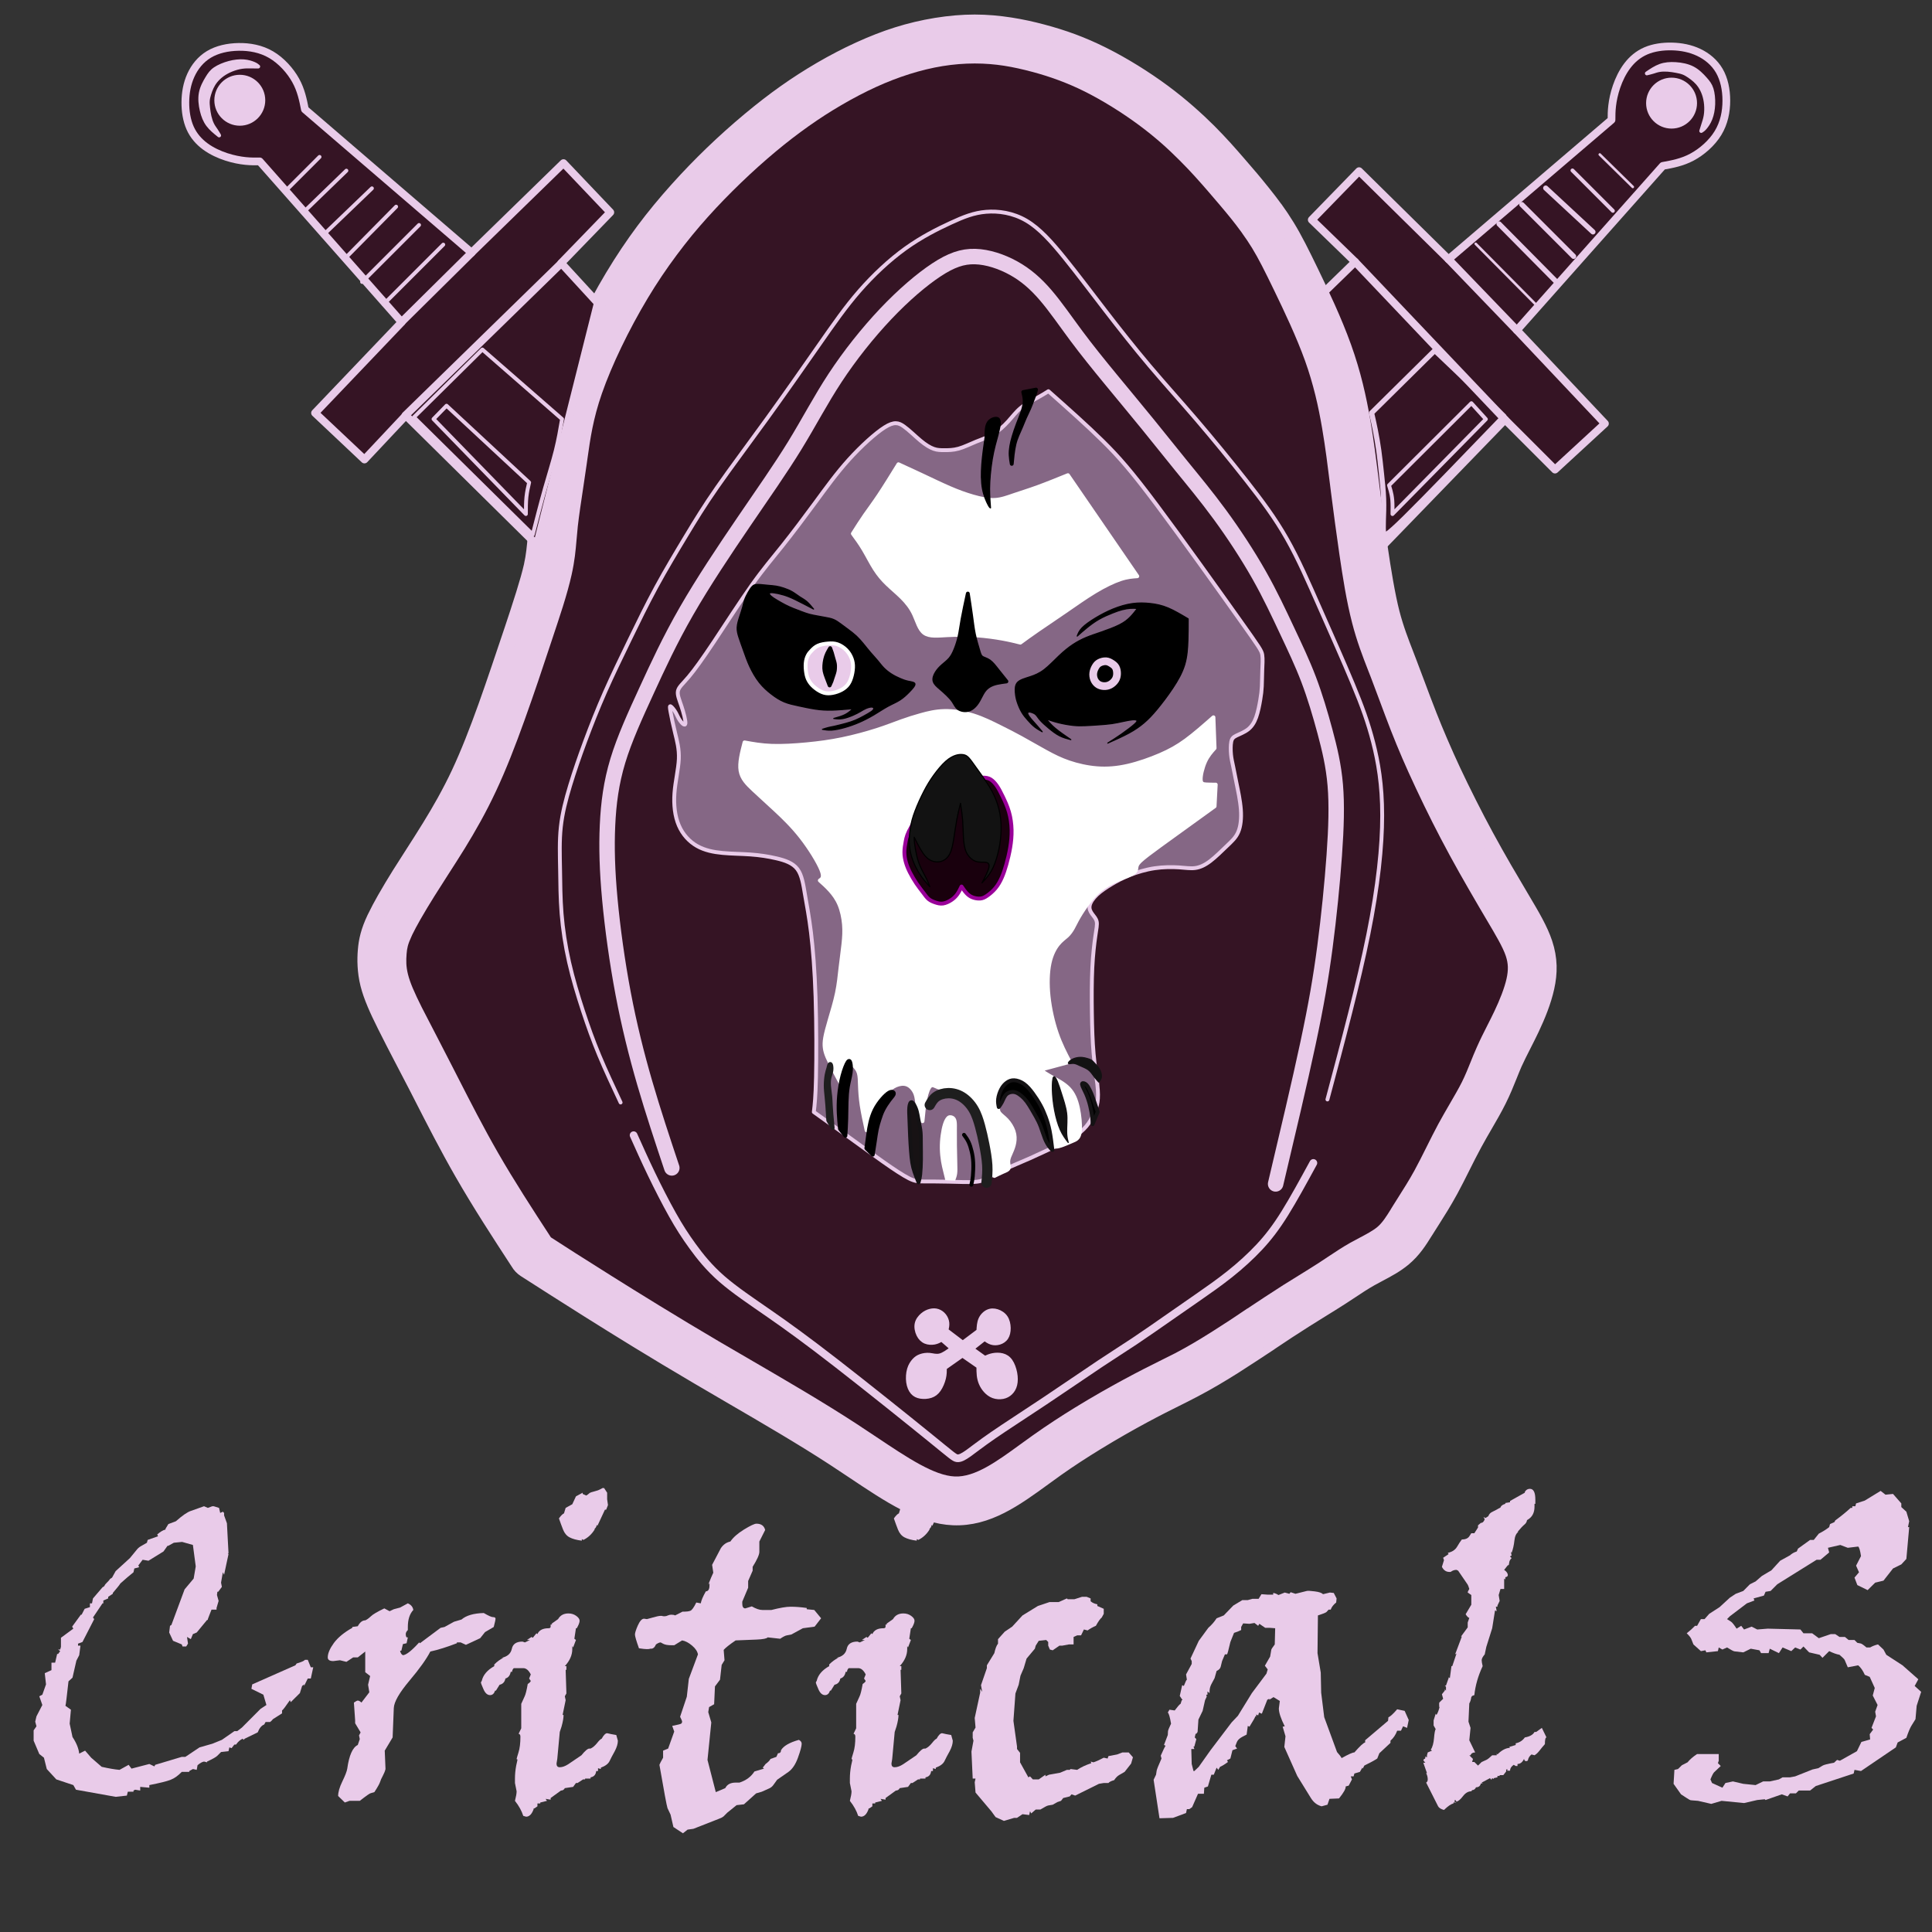 <?xml version="1.0" encoding="UTF-8"?>
<!DOCTYPE svg PUBLIC "-//W3C//DTD SVG 1.1//EN" "http://www.w3.org/Graphics/SVG/1.1/DTD/svg11.dtd">
<!-- Creator: CorelDRAW 2021 (64-Bit) -->
<svg xmlns="http://www.w3.org/2000/svg" xml:space="preserve" width="132.292mm" height="132.292mm" version="1.1" style="shape-rendering:geometricPrecision; text-rendering:geometricPrecision; image-rendering:optimizeQuality; fill-rule:evenodd; clip-rule:evenodd"
viewBox="0 0 13229.16 13229.16"
 xmlns:xlink="http://www.w3.org/1999/xlink"
 xmlns:xodm="http://www.corel.com/coreldraw/odm/2003">
 <rect x="0" y="0" width="13229.16" height="13229.16" fill="#333333" stroke="none"/>
 <defs>
  <style type="text/css">
   <![CDATA[
    .str6 {stroke:black;stroke-width:26.45;stroke-linecap:round;stroke-linejoin:round;stroke-miterlimit:22.926}
    .str9 {stroke:#141214;stroke-width:26.45;stroke-linecap:round;stroke-linejoin:round;stroke-miterlimit:22.926}
    .str10 {stroke:#1E1E1E;stroke-width:26.45;stroke-linecap:round;stroke-linejoin:round;stroke-miterlimit:22.926}
    .str7 {stroke:#990099;stroke-width:26.45;stroke-linecap:round;stroke-linejoin:round;stroke-miterlimit:22.926}
    .str3 {stroke:#E9CBE9;stroke-width:26.45;stroke-linecap:round;stroke-linejoin:round;stroke-miterlimit:22.926}
    .str4 {stroke:white;stroke-width:26.45;stroke-linecap:round;stroke-linejoin:round;stroke-miterlimit:22.926}
    .str13 {stroke:#E9CBE9;stroke-width:26.46;stroke-linecap:round;stroke-linejoin:round;stroke-miterlimit:22.926}
    .str2 {stroke:#E9CBE9;stroke-width:105.83;stroke-linecap:round;stroke-linejoin:round;stroke-miterlimit:22.926}
    .str8 {stroke:#1E1E1E;stroke-width:70.56;stroke-linecap:round;stroke-linejoin:round;stroke-miterlimit:22.926}
    .str0 {stroke:#E9CBE9;stroke-width:52.92;stroke-linecap:round;stroke-linejoin:round;stroke-miterlimit:22.926}
    .str1 {stroke:#E9CBE9;stroke-width:35.28;stroke-linecap:round;stroke-linejoin:round;stroke-miterlimit:22.926}
    .str12 {stroke:#E9CBE9;stroke-width:17.64;stroke-linecap:round;stroke-linejoin:round;stroke-miterlimit:22.926}
    .str5 {stroke:black;stroke-width:7.62;stroke-linecap:round;stroke-linejoin:round;stroke-miterlimit:22.926}
    .str11 {stroke:#141214;stroke-width:7.62;stroke-linecap:round;stroke-linejoin:round;stroke-miterlimit:22.926}
    .fil2 {fill:none}
    .fil11 {fill:black}
    .fil5 {fill:black}
    .fil10 {fill:#121212}
    .fil8 {fill:#121212}
    .fil9 {fill:#171214}
    .fil7 {fill:#19000D}
    .fil0 {fill:#351424}
    .fil3 {fill:#856785}
    .fil6 {fill:#E9CBE9}
    .fil4 {fill:white}
    .fil1 {fill:#E9CBE9;fill-rule:nonzero}
   ]]>
  </style>
 </defs>
 <g id="Layer_x0020_1">
  <path class="fil0 str0" d="M9477.2 3728.71c276.08,-285.08 552.16,-570.16 828.24,-855.24 114.03,114.03 228.06,228.07 342.09,342.1 114.03,-105.03 228.07,-210.06 342.1,-315.09 -201.06,-213.06 -402.11,-426.13 -603.17,-639.19 333.09,-375.1 666.19,-750.21 999.28,-1125.31 66.02,-12 132.04,-24.01 199.56,-60.02 67.52,-36.01 136.54,-96.03 178.55,-165.05 42.01,-69.02 57.02,-147.04 57.02,-222.06 0,-75.02 -15.01,-147.04 -48.02,-204.05 -33.01,-57.02 -84.02,-99.04 -141.04,-126.04 -57.02,-27.01 -120.03,-39.02 -183.05,-40.52 -63.02,-1.5 -126.03,7.51 -178.54,30.02 -52.52,22.5 -94.54,58.51 -127.55,102.02 -33.01,43.51 -57.01,94.53 -73.51,142.54 -16.51,48.01 -25.52,93.03 -30.02,130.54 -4.5,37.51 -4.5,67.52 -4.5,97.53 -372.1,318.09 -744.21,636.18 -1116.31,954.27 -204.06,-201.06 -408.12,-402.11 -612.18,-603.17 -108.03,111.03 -216.06,222.06 -324.09,333.09 99.03,96.03 198.06,192.05 297.09,288.08 -111.03,108.03 -222.07,216.06 -333.1,324.09 177.05,537.15 354.1,1074.31 531.15,1611.46z"/>
  <path class="fil0 str1" d="M9391.8 2827.32c144.19,-142.49 288.39,-284.97 432.58,-427.46 157.85,150.17 315.69,300.33 473.54,450.5 -268.76,279 -537.53,558.01 -675.32,693.67 -137.8,135.66 -144.62,127.98 -148.03,109.21 -3.42,-18.77 -3.42,-48.63 -2.14,-89.15 1.28,-40.53 3.84,-91.73 1.71,-148.47 -2.14,-56.74 -8.96,-119.02 -14.93,-174.91 -5.98,-55.89 -11.1,-105.37 -17.92,-154.43 -6.83,-49.06 -15.36,-97.7 -23.89,-140.78 -8.53,-43.09 -17.07,-80.64 -25.6,-118.18z"/>
  <path class="fil1 str2" d="M6527.43 10391.21c-221.07,-9.02 -433.16,-150.84 -681.61,-316.95 -43.46,-29.05 -88.16,-58.94 -134.75,-89.3 -218.32,-142.24 -471.91,-289.84 -712.9,-430.08 -54.93,-31.96 -111.04,-64.64 -216.45,-126.64 -157.19,-92.46 -295.56,-175.86 -416.16,-249.71 -121.87,-74.62 -235.06,-145.24 -332.93,-206.71 -80.08,-50.28 -161.55,-101.98 -243.65,-154.33 -136.89,-87.3 -166.41,-106.27 -194.03,-124.03 -19.51,-12.53 -34.9,-29.06 -45.77,-47.84 -131.23,-201.21 -262.38,-402.55 -383.62,-613.62 -103.71,-180.54 -196.69,-362.64 -277.09,-520.1l-39.3 -76.86 -105.72 -203.11c-33.48,-64.32 -62.49,-120.08 -106.51,-208.1 -27.9,-55.8 -51.23,-104.79 -70,-149.38 -20.94,-49.76 -36.58,-93.96 -46.85,-135.04 -11.04,-44.17 -16.61,-86.37 -18.74,-126.23 -2.12,-39.6 -0.91,-74.03 1.65,-104.74 2.76,-33.2 7.17,-64.57 17.09,-101.97 9.33,-35.21 23.12,-72.76 44.65,-118.5l3.81 -7.48c18.31,-38.22 41.09,-80.87 66.5,-125.49 31.63,-55.58 66.11,-112.85 100.57,-168 27.82,-44.52 58.75,-92.6 90.12,-141.38 35.56,-55.28 71.88,-111.75 116.58,-184.39 35.5,-57.69 70,-115.77 101.97,-173.64 34.79,-62.96 67.88,-126.77 98.12,-191.27 31.97,-68.21 62.85,-140.6 93.15,-216.62 30.93,-77.61 61.25,-158.8 91.51,-243.09 25.92,-72.22 57.39,-163.55 90.95,-262.38 51.05,-150.37 69.98,-207.16 88.75,-263.48 25.36,-76.11 49.76,-149.27 78.81,-242.53 23.32,-74.85 42.39,-141.11 54.02,-193.48 15.71,-70.73 21.04,-132.2 27.01,-201.21 2.33,-26.91 4.77,-55.05 9.92,-101.4 9.5,-85.56 23.86,-180.49 38.89,-279.98 9.27,-61.35 18.7,-123.68 23.4,-156.59l5.04 -35.01c20.98,-148.85 41.98,-297.73 111.83,-498.56 36.53,-105.04 86.82,-223.97 145.16,-345.39 58.75,-122.27 125.13,-246.05 193.27,-359.62 69.89,-116.5 140.76,-221.84 213.33,-319.16 71.57,-95.99 148.38,-188.61 230.41,-280.01 78.48,-87.44 158.77,-170.24 238.49,-247.04 84.46,-81.36 171.28,-158.85 257.04,-230.31 84.25,-70.22 164.37,-132.13 242.54,-187.41 79.96,-56.54 160.61,-108.35 244.19,-157.1 84.83,-49.48 173.32,-95.87 264.44,-137.36 87.09,-39.66 173.45,-73.67 257.56,-100.22 88.01,-27.79 178.09,-49.03 268.34,-63.66 91.78,-14.87 180.25,-22.32 263.58,-22.32 82.37,0 163.67,7.44 243.64,19.83 78.14,12.12 150.89,28.45 219.94,46.86 71.3,19.01 139.53,40.15 206.7,65.04 66.74,24.73 135.3,54.42 208.36,90.95 69.31,34.66 140.25,74.6 208.97,117.06 71.83,44.38 141.4,91.46 204.44,138.16 62.47,46.26 119.47,92.82 171.43,138.36 55.64,48.75 101.42,92.04 140.02,130.64 38.94,38.94 76.13,78.55 111.89,117.95 28.63,31.55 61.13,68.89 93.15,105.84 32.73,37.76 62.36,72.09 84.34,98.11 21.8,25.81 47.93,57.57 82.13,100.33 28.97,36.21 57.16,72.53 82.97,108.22l0.26 -0.19c27.24,37.67 54.52,78.1 81.58,122.37 26.1,42.71 50.83,87.43 77.72,139.46 26.09,50.49 54.13,107.67 87.65,176.94 32.56,67.3 70.92,147.36 111.34,237.56 38.88,86.8 77.6,179.15 110.25,270.11 33.16,92.41 58.79,179.48 79.37,262.93 21.09,85.56 37.16,166.8 50.71,245.84 24.38,142.2 40.92,275.45 56.64,402.17l6.2 49.82c11.44,91.51 20.45,162.1 26.46,206.71 7.63,56.57 17.44,125.73 30.32,213.33 10.66,72.56 22.52,150.01 36.38,228.2 13.85,78.12 28.59,151.57 44.09,211.65 27.83,107.83 63.42,199.35 99.88,293.13 3.47,8.94 -8.23,-21.21 18.63,48.63 23.19,60.3 40.16,105.83 57.38,152.09 22.9,61.51 46.4,124.58 79.33,208.41 22.63,57.61 47.4,117.77 75.51,183 30.49,70.74 59.65,135.88 88.2,196.79 31.72,67.68 68.81,143.85 110.41,226.27 38.35,75.97 77.17,150.46 115.03,220.21 42.63,78.53 84.8,153.21 124.58,222.14 27.47,47.63 72.63,124.01 115.76,196.78l6.26 10.56c71.24,120.21 124.7,210.38 155.78,303.64 17.73,53.19 26.61,103.88 28.12,154.89 1.45,49.5 -4.17,98.1 -15.44,148.82 -10.6,47.7 -25.7,95.93 -43.54,143.32 -17.51,46.5 -37.75,92.97 -58.98,137.8 -17.48,36.91 -35.99,73.35 -54.23,109.28 -24.16,47.58 -47.93,94.39 -63.73,129.94 -9.01,20.29 -22.45,53.72 -36.12,87.78 -20.48,50.99 -41.51,103.33 -72.46,165.24 -28.88,57.75 -59.61,110.69 -91.96,166.4 -23.85,41.08 -48.65,83.8 -72.86,128.5 -32.12,59.3 -57.12,109.29 -81.57,158.2 -28.09,56.18 -55.63,111.25 -82.14,159.85 -46.23,84.77 -86.98,148.93 -123.62,206.61l-30.17 47.5 -12.94 20.8 -4.86 7.29c-42.95,69.18 -82.01,130.31 -147.56,185.79 -53.58,45.34 -114.33,77.43 -174.72,109.32 -16.42,8.67 -32.88,17.38 -54.59,29.58 -46.03,25.89 -88.6,54.19 -134.22,84.5 -16.01,10.64 -32.31,21.48 -65.31,42.83 -41.54,26.87 -91.71,57.88 -142.94,89.53 -30.26,18.7 -60.77,37.55 -105.67,65.91 -47.5,29.99 -86.32,55.11 -120.71,77.73 -21.3,14 -69.68,46.26 -118.51,78.82l-0.26 0.17 0.26 0.38 -120.72 79.38c-46.16,30.34 -89.05,58.23 -125.13,81.02 -41.2,26.01 -85.06,52.97 -132.84,81.03 -45.27,26.6 -92.39,53.02 -141.66,78.82 -55.99,29.32 -81.68,42.1 -110.28,56.32 -66.95,33.3 -144.99,72.11 -240.85,123.92 -90.23,48.77 -200.66,111.04 -316.2,181.89 -92.71,56.84 -186.77,117.67 -273.6,179.17 -23.84,16.89 -54.17,38.97 -84.31,60.91 -199.61,145.32 -389.1,283.26 -623.99,273.68zm-525.07 -550.67c212.82,142.29 394.5,263.78 536.09,269.55 138.13,5.63 288.85,-104.08 447.61,-219.66 26.62,-19.38 53.57,-39 87.61,-63.11 98.64,-69.87 196.85,-133.67 289.04,-190.19 121.6,-74.56 236.3,-139.27 329.42,-189.61 109.35,-59.1 184.26,-96.35 248.57,-128.34 48.86,-24.3 93.16,-46.34 105.88,-53 43.32,-22.69 86.62,-47.01 129.52,-72.22 40.39,-23.72 82.55,-49.71 125.14,-76.61 47.68,-30.11 86.4,-55.17 120.71,-77.72 40.23,-26.45 39.15,-26.47 118.52,-79.38l0.25 0.38c30.43,-20.28 61.46,-40.98 120.46,-79.75 46.06,-30.29 88.85,-58.12 125.13,-81.03 25.56,-16.14 67.15,-41.84 107.87,-67.01 46.51,-28.74 92.1,-56.91 137.42,-86.23 11.77,-7.61 37.89,-24.98 63.11,-41.73 51.18,-34.01 98.94,-65.75 151.86,-95.52 16.02,-9 38.57,-20.92 61.21,-32.88 46.66,-24.64 93.6,-49.44 124,-75.16 33.51,-28.36 60.52,-70.68 90.55,-119.04 1.43,-2.65 2.93,-5.28 4.55,-7.88l12.94 -20.8c19.16,-30.66 25.12,-40.04 31.27,-49.72 37.31,-58.75 78.81,-124.07 114.8,-190.07 26.4,-48.39 51.8,-99.19 77.72,-151.03 29.54,-59.11 59.69,-119.4 84.89,-165.92 25.36,-46.82 51.81,-92.38 77.26,-136.22 32.36,-55.73 63.08,-108.64 84.24,-150.96 23.28,-46.57 43.17,-96.07 62.54,-144.3 11.26,-28.05 22.41,-55.77 40.54,-96.58 24.41,-54.94 46.63,-98.66 69.23,-143.18 17.03,-33.54 34.31,-67.55 50.93,-102.66 18.43,-38.93 35.71,-78.49 50.16,-116.86 14.1,-37.47 25.49,-73.09 32.52,-104.74 6.36,-28.63 9.56,-55.03 8.82,-80.46 -0.7,-23.92 -5.06,-48.25 -13.78,-74.41 -20.24,-60.75 -67.96,-141.24 -131.54,-248.52l-6.26 -10.56c-27.42,-46.28 -61.67,-104.43 -116.86,-200.1 -42.91,-74.35 -86.74,-151.84 -127.88,-227.64 -43,-79.21 -83.04,-155.81 -119.45,-227.93 -38.55,-76.37 -77.01,-155.69 -113.71,-233.99 -37.59,-80.19 -67.98,-147.38 -92.6,-204.51 -26.99,-62.62 -52.97,-125.97 -78.83,-191.82 -22.66,-57.68 -51.88,-136.14 -80.43,-212.81 -21.11,-56.69 -41.83,-112.32 -56.28,-149.89 -14.42,-37.51 -2.77,-6.74 -18.63,-47.53 -38.98,-100.25 -77.02,-198.08 -109.8,-325.09 -19.76,-76.6 -35.91,-155.32 -49.61,-232.61 -13.69,-77.22 -26.11,-158.58 -37.48,-235.92 -9.16,-62.31 -19.22,-134.3 -30.32,-216.63 -12.71,-94.27 -21.37,-160.44 -27.56,-210.01l-6.2 -49.82c-15.63,-126.04 -32.09,-258.55 -54.44,-388.95 -12.9,-75.28 -27.71,-150.61 -46.29,-226 -19.11,-77.49 -42.01,-155.82 -70.55,-235.37 -29.08,-81 -65.37,-167.3 -102.53,-250.25 -35.64,-79.53 -74.47,-160.48 -108.04,-229.86 -32.63,-67.42 -59.74,-122.73 -84.33,-170.32 -23.81,-46.06 -45.41,-85.19 -67.8,-121.82 -21.45,-35.1 -44.89,-69.66 -69.46,-103.63l0.26 -0.19 -0.26 -0.36c-25.9,-35.83 -50.57,-67.77 -74.41,-97.56 -18.71,-23.39 -45.53,-55.6 -77.73,-93.71 -32.02,-37.91 -57.55,-67.55 -82.12,-95.91 -25.31,-29.2 -52.36,-60.23 -88.75,-100.32 -29.27,-32.25 -62.66,-67.62 -103.07,-108.03 -40.77,-40.77 -83.22,-81.32 -125.68,-118.52 -46.15,-40.45 -97.21,-82.12 -153.79,-124.02 -57.92,-42.91 -120.76,-85.49 -184.6,-124.94 -62.6,-38.68 -126.12,-74.51 -186.93,-104.92 -59.22,-29.61 -118.57,-55.07 -179.7,-77.73 -60.69,-22.49 -120.39,-41.07 -181.34,-57.32 -63.23,-16.86 -127.21,-31.41 -191.28,-41.34 -62.22,-9.64 -128.67,-15.43 -200.64,-15.43 -72.11,0 -145.8,5.98 -219.48,17.92 -72.87,11.82 -149.2,30.1 -227.56,54.84 -77.59,24.49 -152.97,53.91 -225.58,86.98 -80.17,36.5 -160.73,78.89 -240.18,125.24 -75.16,43.84 -148.88,91.27 -223.25,143.86 -76.15,53.85 -150.43,111.02 -224.9,173.09 -77.76,64.79 -159.21,137.68 -241.62,217.07 -77.34,74.5 -152.96,152.3 -224.15,231.62 -72.29,80.55 -143.25,166.56 -213.87,261.27 -69.63,93.38 -135.51,190.92 -197.89,294.9 -64.84,108.07 -127.04,223.84 -181.15,336.46 -53.32,110.98 -99.41,220.03 -133.04,316.73 -60.4,173.64 -79.5,309.1 -98.59,444.54l-5.04 36.11c-10.33,72.36 -16.98,116.36 -23.4,158.81 -15.28,101.12 -29.87,197.59 -37.79,268.94 -2.74,24.69 -5.86,60.59 -8.82,94.8 -6.46,74.72 -12.23,141.27 -33.63,237.59 -14.81,66.67 -35.45,139.35 -59.52,216.62 -18.33,58.84 -49.08,151.09 -81.03,246.95 -38.55,115.65 -79.18,237.48 -88.75,265.68 -27.07,79.72 -57.36,167.04 -93.15,266.78 -31.47,87.67 -62.91,171.87 -94.81,251.91 -32.53,81.61 -65.61,159.17 -99.77,232.06 -35.9,76.57 -71.19,145.11 -105.84,207.81 -37.46,67.8 -73.54,128.81 -108.59,185.76 -34.62,56.25 -77.67,123.19 -119.88,188.81 -29.15,45.34 -57.85,89.93 -87.92,138.06 -35.34,56.56 -68.28,111.04 -95.05,158.08 -23.33,40.97 -43.1,77.69 -57.3,107.2l-3.09 7.03c-13.75,29.21 -22.03,51.21 -27.01,70 -4.4,16.6 -6.64,33.76 -8.27,53.47 -1.85,22.2 -2.83,45.12 -1.65,67.24 1.16,21.86 4.43,45.84 11.02,72.21 7.36,29.46 18.2,60.25 32.51,94.26 16.49,39.17 37.29,82.83 62.3,132.84 15.47,30.94 57.1,110.92 105.39,203.7 13.85,26.61 29.58,56.84 105.72,205.31l39.3 76.86c79.06,154.84 170.48,333.89 270.49,507.98 110.77,192.84 236.57,386.7 362.99,580.57l167.83 107.9c57.89,36.91 133.01,84.46 242.53,153.23 91.72,57.6 201.27,125.91 329.63,204.51 129.62,79.37 269.1,163.58 411.76,247.49 34.54,20.31 123.21,71.92 215.35,125.54 242.21,140.96 497.11,289.31 725.02,437.8 46.97,30.61 93.16,61.48 138.05,91.5z"/>
  <path class="fil0" d="M6002.36 9840.54c212.82,142.29 394.5,263.78 536.09,269.55 138.13,5.63 288.85,-104.08 447.61,-219.66 26.62,-19.38 53.57,-39 87.61,-63.11 98.64,-69.87 196.85,-133.67 289.04,-190.19 121.6,-74.56 236.3,-139.27 329.42,-189.61 109.35,-59.1 184.26,-96.35 248.57,-128.34 48.86,-24.3 93.16,-46.34 105.88,-53 43.32,-22.69 86.62,-47.01 129.52,-72.22 40.39,-23.72 82.55,-49.71 125.14,-76.61 47.68,-30.11 86.4,-55.17 120.71,-77.72 40.23,-26.45 39.15,-26.47 118.52,-79.38l0.25 0.38c30.43,-20.28 61.46,-40.98 120.46,-79.75 46.06,-30.29 88.85,-58.12 125.13,-81.03 25.56,-16.14 67.15,-41.84 107.87,-67.01 46.51,-28.74 92.1,-56.91 137.42,-86.23 11.77,-7.61 37.89,-24.98 63.11,-41.73 51.18,-34.01 98.94,-65.75 151.86,-95.52 16.02,-9 38.57,-20.92 61.21,-32.88 46.66,-24.64 93.6,-49.44 124,-75.16 33.51,-28.36 60.52,-70.68 90.55,-119.04 1.43,-2.65 2.93,-5.28 4.55,-7.88l12.94 -20.8c19.16,-30.66 25.12,-40.04 31.27,-49.72 37.31,-58.75 78.81,-124.07 114.8,-190.07 26.4,-48.39 51.8,-99.19 77.72,-151.03 29.54,-59.11 59.69,-119.4 84.89,-165.92 25.36,-46.82 51.81,-92.38 77.26,-136.22 32.36,-55.73 63.08,-108.64 84.24,-150.96 23.28,-46.57 43.17,-96.07 62.54,-144.3 11.26,-28.05 22.41,-55.77 40.54,-96.58 24.41,-54.94 46.63,-98.66 69.23,-143.18 17.03,-33.54 34.31,-67.55 50.93,-102.66 18.43,-38.93 35.71,-78.49 50.16,-116.86 14.1,-37.47 25.49,-73.09 32.52,-104.74 6.36,-28.63 9.56,-55.03 8.82,-80.46 -0.7,-23.92 -5.06,-48.25 -13.78,-74.41 -20.24,-60.75 -67.96,-141.24 -131.54,-248.52l-6.26 -10.56c-27.42,-46.28 -61.67,-104.43 -116.86,-200.1 -42.91,-74.35 -86.74,-151.84 -127.88,-227.64 -43,-79.21 -83.04,-155.81 -119.45,-227.93 -38.55,-76.37 -77.01,-155.69 -113.71,-233.99 -37.59,-80.19 -67.98,-147.38 -92.6,-204.51 -26.99,-62.62 -52.97,-125.97 -78.83,-191.82 -22.66,-57.68 -51.88,-136.14 -80.43,-212.81 -21.11,-56.69 -41.83,-112.32 -56.28,-149.89 -14.42,-37.51 -2.77,-6.74 -18.63,-47.53 -38.98,-100.25 -77.02,-198.08 -109.8,-325.09 -19.76,-76.6 -35.91,-155.32 -49.61,-232.61 -13.69,-77.22 -26.11,-158.58 -37.48,-235.92 -9.16,-62.31 -19.22,-134.3 -30.32,-216.63 -12.71,-94.27 -21.37,-160.44 -27.56,-210.01l-6.2 -49.82c-15.63,-126.04 -32.09,-258.55 -54.44,-388.95 -12.9,-75.28 -27.71,-150.61 -46.29,-226 -19.11,-77.49 -42.01,-155.82 -70.55,-235.37 -29.08,-81 -65.37,-167.3 -102.53,-250.25 -35.64,-79.53 -74.47,-160.48 -108.04,-229.86 -32.63,-67.42 -59.74,-122.73 -84.33,-170.32 -23.81,-46.06 -45.41,-85.19 -67.8,-121.82 -21.45,-35.1 -44.89,-69.66 -69.46,-103.63l0.26 -0.19 -0.26 -0.36c-25.9,-35.83 -50.57,-67.77 -74.41,-97.56 -18.71,-23.39 -45.53,-55.6 -77.73,-93.71 -32.02,-37.91 -57.55,-67.55 -82.12,-95.91 -25.31,-29.2 -52.36,-60.23 -88.75,-100.32 -29.27,-32.25 -62.66,-67.62 -103.07,-108.03 -40.77,-40.77 -83.22,-81.32 -125.68,-118.52 -46.15,-40.45 -97.21,-82.12 -153.79,-124.02 -57.92,-42.91 -120.76,-85.49 -184.6,-124.94 -62.6,-38.68 -126.12,-74.51 -186.93,-104.92 -59.22,-29.61 -118.57,-55.07 -179.7,-77.73 -60.69,-22.49 -120.39,-41.07 -181.34,-57.32 -63.23,-16.86 -127.21,-31.41 -191.28,-41.34 -62.22,-9.64 -128.67,-15.43 -200.64,-15.43 -72.11,0 -145.8,5.98 -219.48,17.92 -72.87,11.82 -149.2,30.1 -227.56,54.84 -77.59,24.49 -152.97,53.91 -225.58,86.98 -80.17,36.5 -160.73,78.89 -240.18,125.24 -75.16,43.84 -148.88,91.27 -223.25,143.86 -76.15,53.85 -150.43,111.02 -224.9,173.09 -77.76,64.79 -159.21,137.68 -241.62,217.07 -77.34,74.5 -152.96,152.3 -224.15,231.62 -72.29,80.55 -143.25,166.56 -213.87,261.27 -69.63,93.38 -135.51,190.92 -197.89,294.9 -64.84,108.07 -127.04,223.84 -181.15,336.46 -53.32,110.98 -99.41,220.03 -133.04,316.73 -60.4,173.64 -79.5,309.1 -98.59,444.54l-5.04 36.11c-10.33,72.36 -16.98,116.36 -23.4,158.81 -15.28,101.12 -29.87,197.59 -37.79,268.94 -2.74,24.69 -5.86,60.59 -8.82,94.8 -6.46,74.72 -12.23,141.27 -33.63,237.59 -14.81,66.67 -35.45,139.35 -59.52,216.62 -18.33,58.84 -49.08,151.09 -81.03,246.95 -38.55,115.65 -79.18,237.48 -88.75,265.68 -27.07,79.72 -57.36,167.04 -93.15,266.78 -31.47,87.67 -62.91,171.87 -94.81,251.91 -32.53,81.61 -65.61,159.17 -99.77,232.06 -35.9,76.57 -71.19,145.11 -105.84,207.81 -37.46,67.8 -73.54,128.81 -108.59,185.76 -34.62,56.25 -77.67,123.19 -119.88,188.81 -29.15,45.34 -57.85,89.93 -87.92,138.06 -35.34,56.56 -68.28,111.04 -95.05,158.08 -23.33,40.97 -43.1,77.69 -57.3,107.2l-3.09 7.03c-13.75,29.21 -22.03,51.21 -27.01,70 -4.4,16.6 -6.64,33.76 -8.27,53.47 -1.85,22.2 -2.83,45.12 -1.65,67.24 1.16,21.86 4.43,45.84 11.02,72.21 7.36,29.46 18.2,60.25 32.51,94.26 16.49,39.17 37.29,82.83 62.3,132.84 15.47,30.94 57.1,110.92 105.39,203.7 13.85,26.61 29.58,56.84 105.72,205.31l39.3 76.86c79.06,154.84 170.48,333.89 270.49,507.98 110.77,192.84 236.57,386.7 362.99,580.57l167.83 107.9c57.89,36.91 133.01,84.46 242.53,153.23 91.72,57.6 201.27,125.91 329.63,204.51 129.62,79.37 269.1,163.58 411.76,247.49 34.54,20.31 123.21,71.92 215.35,125.54 242.21,140.96 497.11,289.31 725.02,437.8 46.97,30.61 93.16,61.48 138.05,91.5z"/>
  <path class="fil2 str0" d="M4338.63 7773.24c38.45,85.94 76.89,171.89 122.13,265.74 45.23,93.86 97.24,195.64 143.61,278.19 46.36,82.55 87.07,145.87 137.96,215.98 50.88,70.11 111.95,147.01 200.15,223.9 88.2,76.9 203.55,153.79 325.68,238.6 122.12,84.82 251.04,177.54 457.98,338.11 206.93,160.58 491.9,389.01 642.3,511.13 150.39,122.13 166.22,137.96 185.45,140.22 19.22,2.26 41.83,-9.04 76.89,-33.92 35.05,-24.88 82.55,-63.33 169.62,-123.27 87.07,-59.93 213.73,-141.34 349.43,-231.81 135.69,-90.46 280.44,-189.98 382.21,-257.83 101.77,-67.84 160.57,-104.03 235.21,-153.79 74.63,-49.75 165.09,-113.07 239.73,-165.09 74.63,-52.02 133.44,-92.73 200.16,-139.1 66.71,-46.36 141.35,-98.37 213.72,-156.05 72.37,-57.67 142.48,-120.99 203.55,-186.58 61.06,-65.59 113.07,-133.43 173.01,-229.55 59.93,-96.12 127.77,-220.51 195.62,-344.9"/>
  <path class="fil2 str3" d="M4249.53 7549.23c-51.6,-110.08 -103.2,-220.15 -146.2,-323.35 -43,-103.2 -77.39,-199.51 -111.79,-304.43 -34.4,-104.91 -68.8,-218.43 -94.6,-331.95 -25.8,-113.51 -43,-227.02 -51.6,-333.66 -8.6,-106.64 -8.6,-206.39 -10.32,-304.43 -1.72,-98.04 -5.15,-194.35 5.17,-288.95 10.32,-94.6 34.39,-187.47 63.63,-283.78 29.24,-96.32 63.64,-196.08 103.2,-302.71 39.56,-106.64 84.27,-220.15 135.87,-337.11 51.6,-116.96 110.08,-237.35 168.56,-357.74 58.48,-120.4 116.95,-240.8 182.31,-361.19 65.36,-120.4 137.59,-240.79 202.95,-349.15 65.36,-108.36 123.83,-204.67 214.99,-335.38 91.16,-130.72 214.99,-295.84 340.55,-469.55 125.55,-173.71 252.83,-356.03 356.03,-503.94 103.19,-147.91 182.31,-261.43 276.91,-369.78 94.59,-108.36 204.67,-211.55 314.75,-290.67 110.07,-79.12 220.14,-134.15 309.58,-175.43 89.44,-41.28 158.23,-68.8 242.51,-75.68 84.28,-6.88 184.03,6.88 275.19,60.2 91.16,53.32 173.71,146.19 261.43,254.55 87.72,108.35 180.59,232.19 278.63,359.47 98.04,127.27 201.23,257.98 304.43,380.1 103.19,122.11 206.39,235.63 319.91,368.07 113.51,132.43 237.34,283.78 343.98,419.66 106.64,135.87 196.07,256.27 275.19,395.58 79.12,139.31 147.91,297.55 225.31,472.98 77.4,175.43 163.39,368.07 227.03,521.15 63.64,153.07 104.92,266.58 139.32,400.74 34.4,134.15 61.91,288.95 61.91,500.5 0,211.55 -27.51,479.86 -94.59,813.52 -67.08,333.67 -173.71,732.7 -280.35,1131.72"/>
  <path class="fil3 str3" d="M6058.6 2925.46c-64.32,40.38 -163.04,130.12 -246.79,222.85 -83.76,92.73 -152.56,188.46 -227.34,290.17 -74.79,101.7 -155.55,209.39 -225.85,297.64 -70.3,88.24 -130.12,157.04 -210.89,270.71 -80.77,113.67 -182.47,272.21 -260.24,388.88 -77.78,116.66 -131.63,191.44 -172.01,239.31 -40.38,47.86 -67.31,68.79 -73.29,95.72 -5.98,26.92 8.97,59.82 23.93,104.7 14.96,44.87 29.91,101.7 26.92,119.65 -2.99,17.95 -23.93,-2.99 -37.39,-22.43 -13.46,-19.45 -19.45,-37.4 -29.92,-55.35 -10.47,-17.95 -25.42,-35.89 -32.9,-40.38 -7.48,-4.49 -7.48,4.49 -1.49,37.4 5.98,32.9 17.94,89.73 31.41,145.07 13.46,55.34 28.41,109.19 25.42,177.99 -2.99,68.8 -23.93,152.55 -29.91,233.32 -5.99,80.77 2.99,158.54 29.91,221.36 26.92,62.82 71.79,110.68 124.14,140.6 52.35,29.91 112.18,41.87 175,47.86 62.82,5.98 128.62,5.98 191.44,10.47 62.82,4.48 122.65,13.46 179.49,26.92 56.83,13.46 110.68,31.41 142.09,73.29 31.4,41.88 40.38,107.69 52.35,177.98 11.96,70.3 26.91,145.09 40.38,255.77 13.46,110.68 25.42,257.25 31.41,442.71 5.98,185.47 5.98,409.82 2.99,547.42 -2.99,137.6 -8.98,188.46 -14.96,239.31 83.76,59.83 167.51,119.65 248.28,177.98 80.77,58.34 158.54,115.17 228.84,164.53 70.3,49.36 133.11,91.23 174.99,112.17 41.88,20.94 62.82,20.94 103.21,20.94 40.38,0 100.2,0 166.01,1.49 65.81,1.5 137.61,4.5 180.99,1.5 43.37,-2.99 58.32,-11.96 85.25,-26.92 26.92,-14.96 65.8,-35.89 115.16,-58.33 49.36,-22.43 109.18,-46.37 176.49,-76.29 67.31,-29.91 142.09,-65.8 192.95,-89.73 50.85,-23.93 77.77,-35.9 107.69,-55.34 29.91,-19.44 62.81,-46.37 86.75,-74.79 23.93,-28.41 38.88,-58.33 50.85,-85.25 11.96,-26.92 20.94,-50.85 25.43,-80.77 4.48,-29.91 4.48,-65.8 -1.5,-119.65 -5.99,-53.84 -17.95,-125.64 -25.43,-209.4 -7.48,-83.75 -10.47,-179.48 -11.96,-282.68 -1.5,-103.2 -1.5,-213.88 2.99,-306.61 4.48,-92.73 13.46,-167.52 20.94,-218.37 7.47,-50.85 13.46,-77.77 8.97,-98.71 -4.49,-20.94 -19.44,-35.89 -31.4,-52.35 -11.97,-16.45 -20.95,-34.4 -16.46,-56.84 4.49,-22.43 22.43,-49.35 49.36,-74.78 26.92,-25.42 62.81,-49.36 100.21,-71.8 37.39,-22.43 76.27,-43.37 125.63,-62.82 49.36,-19.44 109.18,-37.38 169.01,-46.36 59.83,-8.97 119.65,-8.97 166.02,-5.98 46.37,2.99 79.27,8.98 112.18,4.49 32.9,-4.49 65.81,-19.44 103.2,-47.86 37.39,-28.42 79.27,-70.3 113.67,-103.2 34.4,-32.91 61.33,-56.84 77.78,-95.72 16.45,-38.89 22.43,-92.74 17.94,-154.06 -4.49,-61.32 -19.44,-130.13 -29.91,-180.98 -10.47,-50.85 -16.45,-83.76 -22.43,-112.17 -5.98,-28.42 -11.97,-52.35 -14.96,-82.26 -2.99,-29.92 -2.99,-65.81 1.5,-88.24 4.48,-22.44 13.46,-31.42 34.4,-41.89 20.93,-10.47 53.84,-22.43 79.27,-41.87 25.42,-19.45 43.37,-46.38 56.83,-83.77 13.46,-37.39 22.44,-85.25 28.42,-121.14 5.98,-35.9 8.98,-59.83 10.48,-91.24 1.49,-31.41 1.49,-70.3 2.99,-109.19 1.49,-38.89 4.48,-77.77 -0.01,-106.19 -4.49,-28.42 -16.45,-46.36 -152.56,-237.81 -136.11,-191.45 -396.35,-556.39 -569.85,-788.22 -173.5,-231.83 -260.25,-330.55 -369.43,-438.23 -109.19,-107.69 -240.81,-224.36 -372.43,-341.02 -23.93,14.96 -47.86,29.91 -80.76,47.86 -32.91,17.95 -74.78,38.89 -107.68,65.81 -32.91,26.92 -56.85,59.83 -86.76,92.74 -29.92,32.9 -65.81,65.8 -103.2,88.24 -37.4,22.43 -76.28,34.4 -116.66,50.85 -40.39,16.45 -82.26,37.39 -119.65,47.86 -37.4,10.47 -70.3,10.47 -97.22,10.47 -26.93,0 -47.87,0 -73.29,-8.97 -25.43,-8.98 -55.35,-26.92 -91.24,-56.83 -35.9,-29.92 -77.77,-71.8 -113.67,-97.22 -35.9,-25.43 -65.81,-34.41 -130.12,5.98z"/>
  <path class="fil4 str4" d="M5070.79 5277.5c-9.12,-53.39 9.11,-123.71 27.34,-194.02 57.29,10.42 114.58,20.83 186.2,23.44 71.61,2.6 157.54,-2.6 239.57,-10.41 82.03,-7.82 160.16,-18.23 242.19,-35.16 82.03,-16.93 167.96,-40.36 236.97,-62.49 69.01,-22.14 121.09,-42.98 167.97,-59.9 46.87,-16.93 88.53,-29.95 135.41,-42.97 46.87,-13.02 98.96,-26.04 160.16,-27.34 61.19,-1.3 131.5,9.11 197.91,29.95 66.4,20.83 128.9,52.07 180.98,78.11 52.08,26.04 93.75,46.88 145.83,75.53 52.08,28.64 114.58,65.09 169.27,95.04 54.68,29.95 101.56,53.39 158.85,72.92 57.29,19.53 124.99,35.16 192.7,40.37 67.71,5.2 135.41,0 209.63,-16.93 74.22,-16.93 154.94,-45.57 221.35,-74.22 66.4,-28.65 118.49,-57.29 177.08,-100.26 58.59,-42.97 123.7,-100.26 188.8,-157.55 2.6,70.31 5.21,140.63 7.81,210.94 -23.44,26.04 -46.87,52.08 -65.1,92.45 -18.23,40.36 -31.25,95.04 -29.95,123.69 1.3,28.64 16.93,31.25 36.46,32.55 19.53,1.3 42.96,1.3 66.4,1.3 -2.6,49.48 -5.21,98.95 -7.81,148.43 -93.75,67.71 -187.49,135.42 -266.91,192.71 -79.43,57.29 -144.54,104.17 -188.81,138.02 -44.27,33.85 -67.7,54.69 -75.51,72.91 -7.82,18.23 0,33.86 -19.53,49.48 -19.54,15.62 -66.41,31.25 -109.38,49.47 -42.97,18.23 -82.03,39.07 -114.58,63.81 -32.55,24.74 -58.59,53.38 -84.63,87.23 -26.04,33.86 -52.09,72.92 -70.32,104.17 -18.23,31.25 -28.64,54.68 -40.36,75.51 -11.72,20.84 -24.74,39.07 -41.66,54.69 -16.93,15.63 -37.77,28.65 -59.9,55.99 -22.14,27.35 -45.57,69.01 -58.59,130.21 -13.02,61.2 -15.63,141.92 -6.51,227.85 9.11,85.94 29.95,177.09 55.99,252.61 26.04,75.52 57.29,135.41 88.54,195.31 -67.71,18.23 -135.42,36.45 -203.13,54.68 23.44,15.63 46.88,31.25 82.04,50.78 35.15,19.54 82.03,42.97 114.58,76.82 32.55,33.86 50.77,78.13 62.49,131.51 11.72,53.39 16.93,115.89 14.33,153.65 -2.61,37.76 -13.02,50.78 -22.13,58.59 -9.12,7.81 -16.94,10.42 -44.28,22.13 -27.34,11.72 -74.22,32.56 -97.65,32.56 -23.44,0 -23.44,-20.84 -31.25,-54.69 -7.81,-33.85 -23.44,-80.73 -39.06,-123.7 -15.63,-42.96 -31.25,-82.03 -50.78,-111.98 -19.54,-29.94 -42.97,-50.78 -65.1,-71.61 -22.14,-20.83 -42.98,-41.66 -67.71,-52.08 -24.74,-10.41 -53.39,-10.41 -72.92,-1.3 -19.53,9.12 -29.94,27.34 -40.36,52.08 -10.42,24.74 -20.83,55.99 -26.04,79.42 -5.21,23.44 -5.21,39.07 5.21,53.39 10.41,14.32 31.25,27.35 50.78,48.18 19.53,20.83 37.75,49.48 46.87,76.82 9.11,27.34 9.11,53.38 5.21,76.81 -3.91,23.44 -11.72,44.28 -20.83,65.11 -9.12,20.83 -19.53,41.67 -20.83,61.2 -1.31,19.53 6.5,37.76 2.6,49.48 -3.91,11.72 -19.54,16.92 -37.76,24.73 -18.23,7.82 -39.07,18.23 -59.9,28.65 -13.02,-57.29 -26.04,-114.58 -36.45,-173.17 -10.42,-58.59 -18.24,-118.49 -39.07,-177.08 -20.83,-58.59 -54.69,-115.88 -92.45,-154.94 -37.76,-39.06 -79.42,-59.9 -117.18,-72.92 -37.76,-13.02 -71.62,-18.23 -96.35,-27.35 -24.74,-9.11 -40.37,-22.13 -54.69,-11.72 -14.32,10.42 -27.34,44.28 -36.45,88.55 -9.12,44.27 -14.33,98.95 -19.54,153.64 -13.02,-36.46 -26.04,-72.91 -32.55,-104.16 -6.51,-31.25 -6.51,-57.3 -15.62,-82.04 -9.12,-24.74 -27.34,-48.17 -48.17,-59.89 -20.84,-11.72 -44.28,-11.72 -67.72,-5.21 -23.44,6.51 -46.87,19.53 -70.31,42.96 -23.44,23.44 -46.87,57.3 -71.61,104.17 -24.74,46.88 -50.78,106.77 -76.82,166.67 -13.02,-59.9 -26.04,-119.79 -33.85,-171.88 -7.81,-52.08 -10.42,-96.34 -11.72,-132.8 -1.3,-36.46 -1.3,-65.1 -7.81,-87.24 -6.51,-22.13 -19.54,-37.76 -31.26,-49.48 -11.72,-11.71 -22.13,-19.53 -36.45,-9.12 -14.33,10.42 -32.55,39.07 -41.66,65.11 -9.12,26.04 -9.12,49.48 -9.12,72.92 -18.23,-33.86 -36.46,-67.71 -53.38,-100.27 -16.93,-32.55 -32.56,-63.79 -42.97,-88.53 -10.42,-24.74 -15.63,-42.97 -18.23,-62.5 -2.61,-19.53 -2.61,-40.37 2.6,-70.32 5.21,-29.94 15.62,-69 31.25,-122.39 15.62,-53.38 36.46,-121.08 49.48,-183.58 13.02,-62.5 18.23,-119.8 24.74,-175.79 6.51,-55.98 14.32,-110.67 19.53,-158.85 5.21,-48.17 7.81,-89.83 3.91,-135.41 -3.91,-45.57 -14.32,-95.05 -31.25,-135.42 -16.93,-40.36 -40.37,-71.6 -63.81,-97.64 -23.44,-26.04 -46.87,-46.88 -70.31,-67.71 15.63,-10.42 31.25,-20.83 10.42,-72.92 -20.83,-52.08 -78.12,-145.83 -138.01,-222.65 -59.9,-76.82 -122.4,-136.72 -178.39,-188.8 -55.99,-52.08 -105.46,-96.35 -148.43,-136.71 -42.97,-40.37 -79.43,-76.82 -88.54,-130.2z"/>
  <path class="fil4 str4" d="M6329.62 4334.86c-35.06,-24.89 -48.63,-81.43 -70.12,-127.8 -21.49,-46.37 -50.89,-82.56 -83.69,-115.36 -32.8,-32.8 -68.99,-62.2 -100.65,-92.74 -31.67,-30.54 -58.82,-62.2 -84.83,-102.91 -26.01,-40.72 -50.89,-90.49 -75.77,-132.33 -24.88,-41.85 -49.77,-75.77 -74.65,-109.7 27.14,-42.98 54.29,-85.95 82.57,-126.66 28.27,-40.72 57.67,-79.18 96.13,-136.86 38.45,-57.68 85.95,-134.58 133.45,-211.49 54.29,24.88 108.57,49.76 168.52,78.04 59.94,28.27 125.53,59.93 183.21,84.82 57.68,24.88 107.44,42.97 158.34,57.68 50.89,14.7 102.91,26.01 149.28,23.75 46.37,-2.26 87.09,-18.1 133.46,-33.93 46.37,-15.83 98.39,-31.67 160.6,-54.29 62.2,-22.62 134.58,-52.02 206.96,-81.43 158.34,230.72 316.67,461.44 475.01,692.16 -33.93,2.26 -67.86,4.52 -115.36,20.36 -47.5,15.83 -108.58,45.23 -174.17,84.82 -65.6,39.58 -135.72,89.34 -204.71,136.84 -68.99,47.5 -136.84,92.74 -187.73,127.8 -50.9,35.06 -84.83,59.94 -118.76,84.82 -36.19,-9.05 -72.38,-18.09 -122.14,-27.14 -49.76,-9.05 -113.1,-18.09 -179.82,-22.61 -66.73,-4.53 -136.85,-4.53 -200.18,-1.14 -63.34,3.39 -119.89,10.18 -154.95,-14.7z"/>
  <path class="fil5 str5" d="M6745.29 2995.21c-9,61.85 -17.99,123.71 -22.49,183.88 -4.5,60.16 -4.5,118.64 4.5,167.56 8.99,48.92 26.99,88.29 37.67,108.53 10.68,20.24 14.06,21.37 17.43,22.49 -2.25,-30.36 -4.49,-60.73 -5.61,-89.4 -1.13,-28.68 -1.13,-55.68 0.56,-87.73 1.68,-32.05 5.06,-69.16 9.56,-104.58 4.49,-35.43 10.12,-69.17 16.87,-100.66 6.74,-31.49 14.62,-60.73 20.81,-83.22 6.18,-22.49 10.67,-38.24 16.86,-65.79 6.18,-27.55 14.06,-66.92 -1.68,-81.54 -15.75,-14.62 -55.12,-4.49 -74.8,21.38 -19.68,25.86 -19.68,67.47 -19.68,109.08z"/>
  <path class="fil5 str6" d="M7016.2 2741.37c0.56,19.85 -2.79,41.11 -11.46,68.52 -8.67,27.4 -22.66,60.95 -34.68,92.55 -12.03,31.6 -22.09,61.25 -29.64,86.7 -7.55,25.44 -12.59,46.7 -15.94,67.11 -3.36,20.41 -5.03,39.99 -4.19,59.85 0.83,19.85 4.19,39.98 7.54,60.12 1.68,-19.58 3.36,-39.15 6.16,-62.36 2.79,-23.22 6.71,-50.06 12.3,-73.27 5.59,-23.21 12.86,-42.79 20.97,-62.08 8.11,-19.3 17.06,-38.31 25.45,-58.16 8.39,-19.86 16.22,-40.56 25.45,-61.25 9.23,-20.69 19.85,-41.39 29.08,-62.64 9.23,-21.25 17.06,-43.07 23.77,-60.68 6.71,-17.62 12.31,-31.05 15.95,-41.67 3.63,-10.63 5.3,-18.46 6.98,-26.29 -29.08,5.59 -58.17,11.19 -87.25,16.78 4.48,18.46 8.95,36.91 9.51,56.77z"/>
  <path class="fil5 str6" d="M6399.13 4663.15c-4.89,-17.61 2.93,-38.16 14.19,-56.25 11.25,-18.1 25.92,-33.76 42.56,-48.43 16.63,-14.68 35.21,-28.37 49.89,-45.49 14.67,-17.12 25.43,-37.67 36.19,-64.08 10.76,-26.41 21.52,-58.7 28.86,-91.96 7.33,-33.26 11.25,-67.5 20.06,-116.41 8.8,-48.92 22.49,-112.5 36.19,-176.09 7.83,50.87 15.65,101.74 22.01,148.7 6.36,46.95 11.25,90 19.57,130.11 8.31,40.11 20.05,77.28 27.88,104.19 7.82,26.9 11.74,43.53 23.97,53.31 12.22,9.78 32.77,12.72 52.34,26.42 19.56,13.69 38.14,38.14 57.71,63.09 19.57,24.95 40.11,50.38 60.66,75.82 -22.5,2.94 -45,5.87 -64.56,10.28 -19.57,4.4 -36.21,10.26 -51.37,19.07 -15.17,8.8 -28.86,20.54 -41.09,38.64 -12.23,18.1 -22.99,42.55 -34.24,62.12 -11.25,19.57 -22.99,34.24 -36.19,45.49 -13.21,11.25 -27.89,19.08 -45.98,21.04 -18.1,1.95 -39.63,-1.96 -54.3,-13.21 -14.67,-11.25 -22.5,-29.84 -33.75,-46.96 -11.25,-17.12 -25.92,-32.77 -41.57,-47.93 -15.66,-15.17 -32.29,-29.84 -49.41,-44.51 -17.12,-14.68 -34.73,-29.36 -39.62,-46.96z"/>
  <path class="fil5 str5" d="M6265.05 4682.95c-2.25,-11.82 -25.87,-14.07 -46.68,-18.57 -20.82,-4.5 -38.82,-11.26 -57.94,-19.69 -19.13,-8.44 -39.39,-18.57 -58.51,-30.94 -19.13,-12.38 -37.13,-27 -51.75,-42.19 -14.63,-15.19 -25.89,-30.94 -40.51,-48.38 -14.63,-17.44 -32.63,-36.56 -49.5,-56.25 -16.88,-19.69 -32.63,-39.95 -48.38,-59.07 -15.75,-19.13 -31.51,-37.13 -48.38,-52.88 -16.88,-15.75 -34.88,-29.26 -52.88,-42.76 -18,-13.5 -36.01,-27 -52.88,-39.37 -16.88,-12.38 -32.63,-23.63 -50.07,-30.94 -17.44,-7.32 -36.56,-10.69 -55.12,-14.06 -18.57,-3.38 -36.57,-6.76 -55.13,-10.13 -18.57,-3.38 -37.69,-6.75 -56.25,-11.81 -18.57,-5.07 -36.58,-11.82 -54.58,-18.57 -18,-6.75 -36,-13.5 -54,-20.81 -18,-7.32 -36.01,-15.19 -55.7,-25.32 -19.69,-10.13 -41.06,-22.5 -57.93,-32.62 -16.88,-10.13 -29.26,-18.01 -38.26,-25.88 -9,-7.88 -14.62,-15.75 -12.37,-20.25 2.25,-4.51 12.37,-5.63 30.38,-3.38 18,2.25 43.87,7.87 68.06,15.19 24.19,7.31 46.69,16.31 80.44,32.63 33.75,16.31 78.76,39.93 123.76,63.56 -15.75,-19.13 -31.5,-38.25 -47.25,-51.75 -15.75,-13.5 -31.5,-21.38 -47.81,-32.06 -16.32,-10.69 -33.19,-24.2 -51.75,-34.88 -18.57,-10.69 -38.83,-18.57 -57.39,-24.75 -18.57,-6.19 -35.44,-10.69 -52.88,-13.5 -17.44,-2.82 -35.44,-3.94 -54,-5.63 -18.57,-1.69 -37.69,-3.94 -51.75,-5.06 -14.07,-1.13 -23.07,-1.13 -31.51,0 -8.44,1.12 -16.31,3.37 -25.31,12.37 -9.01,9 -19.13,24.75 -28.69,41.63 -9.57,16.87 -18.57,34.88 -24.19,51.2 -5.63,16.31 -7.88,30.93 -12.94,49.5 -5.06,18.56 -12.94,41.06 -20.81,65.25 -7.88,24.19 -15.75,50.06 -16.88,73.69 -1.13,23.63 4.5,45 12.94,70.88 8.43,25.88 19.69,56.25 31.51,89.44 11.81,33.19 24.18,69.2 41.62,106.89 17.44,37.69 39.94,77.07 65.82,109.7 25.87,32.63 55.13,58.5 83.82,80.44 28.69,21.94 56.81,39.94 86.63,52.32 29.81,12.37 61.32,19.12 97.89,27 36.56,7.87 78.18,16.88 115.87,22.51 37.69,5.62 71.45,7.87 113.64,6.75 42.19,-1.13 92.82,-5.63 143.45,-10.13 -15.75,14.62 -31.51,29.25 -53.45,40.5 -21.94,11.25 -50.06,19.12 -78.19,27 19.13,2.25 38.25,4.5 61.32,0.56 23.06,-3.94 50.07,-14.06 70.88,-23.06 20.81,-9 35.44,-16.88 48.94,-24.75 13.5,-7.88 25.87,-15.75 40.5,-21.94 14.63,-6.19 31.5,-10.69 41.63,-9 10.13,1.69 13.5,9.56 7.88,18 -5.63,8.44 -20.25,17.44 -37.69,27.57 -17.44,10.12 -37.7,21.37 -56.82,30.94 -19.13,9.56 -37.13,17.43 -59.07,24.75 -21.94,7.31 -47.81,14.06 -67.5,19.12 -19.69,5.06 -33.19,8.44 -46.69,11.25 -13.5,2.81 -27.01,5.07 -40.51,8.45 -13.5,3.37 -27,7.87 -40.5,12.37 19.13,3.37 38.25,6.75 63.57,5.06 25.31,-1.69 56.82,-8.44 88.89,-17.44 32.06,-9 64.68,-20.25 98.44,-34.87 33.75,-14.63 68.62,-32.64 101.81,-52.33 33.19,-19.69 64.7,-41.06 94.52,-57.37 29.81,-16.32 57.93,-27.57 82.69,-43.32 24.75,-15.75 46.12,-36 66.38,-56.81 20.25,-20.82 39.37,-42.19 37.12,-54z"/>
  <path class="fil6 str4" d="M5601.25 4421.15c19.57,-8.81 45.01,-12.73 68.01,-14.68 22.99,-1.96 43.53,-1.96 65.06,5.38 21.52,7.34 44.02,22.01 61.14,39.63 17.12,17.61 28.87,38.15 36.21,58.21 7.33,20.06 10.27,39.62 9.29,62.13 -0.98,22.5 -5.87,47.94 -12.72,69.47 -6.85,21.52 -15.65,39.13 -28.86,53.81 -13.21,14.67 -30.82,26.41 -50.87,35.22 -20.06,8.8 -42.57,14.67 -62.62,16.63 -20.06,1.95 -37.68,0 -56.76,-7.83 -19.08,-7.83 -39.62,-21.52 -55.76,-35.71 -16.15,-14.19 -27.89,-28.86 -36.2,-44.02 -8.32,-15.17 -13.21,-30.83 -16.63,-51.37 -3.43,-20.55 -5.38,-45.98 -3.42,-67.5 1.95,-21.53 7.82,-39.15 14.67,-52.35 6.85,-13.21 14.67,-22.02 25.44,-33.27 10.76,-11.25 24.45,-24.95 44.02,-33.75z"/>
  <path class="fil5 str6" d="M5684.5 4438.15c-7.36,12.16 -14.72,24.31 -20.64,37.11 -5.92,12.8 -10.39,26.23 -13.59,40.31 -3.2,14.08 -5.12,28.79 -5.92,42.07 -0.8,13.27 -0.48,25.11 1.92,37.59 2.4,12.47 6.87,25.58 12.95,42.06 6.08,16.47 13.76,36.31 21.44,56.14 4.8,-10.24 9.59,-20.47 12.79,-28.79 3.2,-8.32 4.8,-14.71 7.04,-21.91 2.24,-7.2 5.12,-15.19 7.84,-23.19 2.72,-8 5.28,-16 6.88,-23.52 1.6,-7.52 2.24,-14.55 2.56,-22.71 0.32,-8.16 0.32,-17.43 -0.8,-25.75 -1.12,-8.32 -3.36,-15.67 -5.76,-23.67 -2.4,-8 -4.96,-16.64 -7.36,-25.6 -2.4,-8.96 -4.64,-18.23 -7.84,-28.31 -3.2,-10.08 -7.35,-20.95 -11.51,-31.83z"/>
  <path class="fil5 str5" d="M6968.16 4671.76c17.44,-18.01 52.33,-27.01 84.97,-37.7 32.64,-10.7 63.03,-23.08 96.23,-48.4 33.2,-25.33 69.22,-63.59 102.42,-95.1 33.2,-31.52 63.59,-56.28 93.98,-76.54 30.39,-20.26 60.77,-36.01 91.73,-48.95 30.95,-12.95 62.46,-23.08 102.98,-37.15 40.52,-14.07 90.04,-32.08 125.5,-50.09 35.45,-18.01 56.83,-36.01 74.84,-54.58 18.01,-18.57 32.64,-37.71 47.27,-56.84 -14.63,-1.13 -29.26,-2.25 -46.7,-1.12 -17.45,1.12 -37.71,4.49 -57.4,9.56 -19.7,5.06 -38.84,11.82 -65.85,22.51 -27.01,10.69 -61.9,25.33 -93.41,43.34 -31.52,18 -59.66,39.39 -83.86,59.09 -24.2,19.69 -44.45,37.69 -64.71,55.7 6.75,-18.01 13.51,-36.01 33.77,-56.83 20.25,-20.83 54.02,-44.46 91.16,-66.97 37.14,-22.51 77.66,-43.9 120.43,-61.34 42.77,-17.45 87.79,-30.95 131.12,-37.14 43.33,-6.19 84.98,-5.07 124.94,-0.56 39.95,4.5 78.21,12.37 120.98,30.38 42.77,18.01 90.04,46.15 137.31,74.29 0,46.14 0,92.29 -1.69,145.19 -1.69,52.89 -5.06,112.55 -21.94,168.83 -16.89,56.27 -47.27,109.16 -82.16,161.5 -34.89,52.33 -74.29,104.11 -107.49,144.07 -33.2,39.95 -60.22,68.08 -90.04,93.41 -29.83,25.32 -62.47,47.83 -104.11,70.34 -41.65,22.51 -92.29,45.02 -142.94,67.53 30.39,-19.13 60.78,-38.27 94.55,-61.9 33.76,-23.64 70.9,-51.77 89.47,-68.65 18.57,-16.89 18.57,-22.51 13.51,-25.89 -5.07,-3.38 -15.2,-4.5 -31.52,-2.81 -16.32,1.68 -38.83,6.19 -62.46,11.26 -23.64,5.06 -48.4,10.68 -75.97,14.62 -27.58,3.94 -57.97,6.19 -90.04,8.44 -32.08,2.25 -65.85,4.51 -94.55,5.64 -28.7,1.12 -52.33,1.12 -82.72,-2.25 -30.39,-3.38 -67.53,-10.14 -99.04,-18.01 -31.52,-7.88 -57.4,-16.89 -83.29,-25.89 16.88,20.26 33.77,40.51 61.91,64.15 28.13,23.63 67.52,50.65 106.91,77.66 -25.89,-6.75 -51.77,-13.51 -77.09,-26.45 -25.33,-12.94 -50.09,-32.08 -73.16,-51.21 -23.07,-19.13 -44.46,-38.27 -58.52,-54.02 -14.07,-15.76 -20.83,-28.14 -28.7,-36.58 -7.88,-8.44 -16.89,-12.95 -25.89,-16.32 -9.01,-3.38 -18.01,-5.63 -24.2,-4.5 -6.2,1.12 -9.57,5.62 -6.75,14.06 2.81,8.44 11.81,20.83 23.63,34.9 11.82,14.07 26.45,29.82 39.4,44.46 12.94,14.63 24.19,28.13 35.45,41.64 -18.01,-10.13 -36.02,-20.26 -52.34,-33.2 -16.32,-12.95 -30.95,-28.7 -45.58,-45.02 -14.63,-16.32 -29.27,-33.21 -42.21,-55.15 -12.94,-21.95 -24.2,-48.97 -31.51,-72.04 -7.32,-23.07 -10.69,-42.21 -12.38,-65.28 -1.69,-23.07 -1.69,-50.08 15.76,-68.09z"/>
  <path class="fil2 str0" d="M7573.99 4527.93c-14.54,-1.1 -31.83,3.31 -44.34,9.75 -12.52,6.44 -20.24,14.91 -27.41,26.69 -7.18,11.77 -13.81,26.85 -16.01,42.49 -2.21,15.64 -0.01,31.83 5.88,45.82 5.89,13.98 15.46,25.75 27.24,33.48 11.77,7.73 25.76,11.41 39.93,11.96 14.16,0.55 28.51,-2.02 42.31,-9.38 13.8,-7.36 27.04,-19.51 35.32,-32.57 8.28,-13.06 11.6,-27.05 11.97,-42.32 0.36,-15.27 -2.21,-31.83 -8.83,-43.97 -6.63,-12.15 -17.3,-19.87 -28.52,-27.04 -11.23,-7.18 -23,-13.81 -37.54,-14.91z"/>
  <path class="fil7 str7" d="M6722.47 5324.51c29.61,-0.32 45.06,2.9 60.19,12.24 15.13,9.33 29.93,24.78 43.45,44.42 13.52,19.63 25.75,43.44 40.24,73.38 14.48,29.93 31.21,65.98 42.48,105.25 11.26,39.27 17.06,81.75 18.03,122.95 0.96,41.2 -2.91,81.11 -9.66,121.02 -6.76,39.91 -16.42,79.82 -26.07,114.26 -9.66,34.44 -19.31,63.41 -31.22,90.44 -11.91,27.04 -26.08,52.15 -44.1,73.71 -18.03,21.57 -39.91,39.59 -57.29,51.5 -17.38,11.91 -30.26,17.71 -46.67,18.99 -16.42,1.29 -36.37,-1.93 -52.79,-8.37 -16.42,-6.44 -29.29,-16.09 -41.2,-28.97 -11.91,-12.87 -22.86,-28.96 -33.8,-45.05 -9.01,18.67 -18.02,37.33 -29.28,53.1 -11.27,15.77 -24.79,28.65 -41.85,39.91 -17.06,11.27 -37.66,20.92 -56.33,23.49 -18.67,2.58 -35.4,-1.92 -51.81,-7.4 -16.42,-5.47 -32.52,-11.9 -46.03,-23.17 -13.52,-11.26 -24.47,-27.36 -37.98,-45.39 -13.52,-18.02 -29.62,-37.97 -45.71,-61.79 -16.09,-23.82 -32.19,-51.5 -44.42,-75.64 -12.23,-24.14 -20.6,-44.73 -27.03,-66.94 -6.44,-22.21 -10.95,-46.03 -10.95,-71.13 0,-25.11 4.51,-51.51 9.34,-76.61 4.82,-25.11 9.97,-48.92 41.19,-102.67 31.22,-53.76 88.52,-137.44 153.22,-196.34 64.69,-58.91 136.79,-93.02 194.73,-112.01 57.93,-18.99 101.71,-22.86 131.32,-23.18z"/>
  <path class="fil8 str5" d="M6546.43 5171.22c-20.1,5.95 -43.92,17.86 -70.72,41.68 -26.8,23.82 -56.58,59.56 -81.89,94.55 -25.31,34.98 -46.16,69.23 -67.74,110.92 -21.59,41.68 -43.93,90.82 -60.3,134 -16.38,43.17 -26.8,80.4 -33.5,125.07 -6.7,44.66 -9.68,96.77 0,148.88 9.67,52.11 32.01,104.22 56.58,145.16 24.56,40.95 51.36,70.72 78.16,100.5 -5.96,-16.38 -11.91,-32.75 -23.82,-56.58 -11.91,-23.82 -29.78,-55.08 -42.43,-84.12 -12.66,-29.03 -20.1,-55.83 -26.06,-83.37 -5.96,-27.55 -10.42,-55.84 -12.65,-75.19 -2.24,-19.36 -2.24,-29.78 -2.24,-40.2 16.38,32.75 32.76,65.51 49.14,92.31 16.38,26.8 32.75,47.64 54.34,61.04 21.59,13.4 48.39,19.36 73.7,14.14 25.31,-5.21 49.13,-21.58 64.77,-49.87 15.63,-28.29 23.07,-68.49 29.77,-110.92 6.7,-42.44 12.66,-87.1 20.1,-127.3 7.44,-40.2 16.38,-75.94 25.31,-111.67 5.96,40.2 11.91,80.4 14.89,119.86 2.98,39.45 2.98,78.16 5.22,115.38 2.23,37.22 6.69,72.96 20.84,101.99 14.14,29.03 37.96,51.37 62.53,60.3 24.56,8.93 49.88,4.47 67.75,6.7 17.86,2.23 28.28,11.17 23.07,35.73 -5.21,24.57 -26.06,64.77 -46.9,104.97 22.33,-23.82 44.67,-47.64 63.28,-80.4 18.61,-32.75 33.5,-74.44 44.67,-117.62 11.16,-43.18 18.61,-87.84 21.59,-133.99 2.97,-46.16 1.48,-93.81 -6.71,-139.96 -8.19,-46.16 -23.07,-90.82 -41.68,-130.27 -18.61,-39.46 -40.95,-73.71 -62.54,-104.97 -21.59,-31.27 -42.43,-59.56 -61.04,-85.61 -18.62,-26.06 -34.99,-49.88 -48.39,-64.02 -13.4,-14.15 -23.82,-18.61 -37.22,-20.84 -13.4,-2.24 -29.78,-2.24 -49.88,3.72z"/>
  <path class="fil2 str8" d="M6366.49 7566.21c11.65,-20.72 23.31,-41.43 44.03,-56.33 20.71,-14.89 50.5,-23.95 81.58,-24.6 31.07,-0.65 63.45,7.12 93.88,25.89 30.43,18.78 58.91,48.57 79.63,83.53 20.72,34.96 33.67,75.1 44.68,115.24 11,40.14 20.07,80.29 29.14,126.26 9.06,45.97 18.12,97.76 20.71,142.43 2.59,44.68 -1.29,82.23 -5.18,119.78"/>
  <path class="fil2 str6" d="M6600.88 7770.63c10.94,14.81 21.89,29.62 30.9,48.61 9.01,19 16.1,42.17 21.57,65.35 5.47,23.18 9.34,46.36 10.63,75.97 1.28,29.62 0,65.68 -2.57,92.07 -2.58,26.4 -6.45,43.14 -10.31,59.88"/>
  <path class="fil4" d="M6472.94 8081.15c-5.04,-20.72 -10.08,-41.43 -15.12,-61.87 -5.04,-20.44 -10.08,-40.6 -14.28,-66.36 -4.2,-25.75 -7.56,-57.11 -8.12,-88.47 -0.56,-31.35 1.68,-62.7 5.6,-91.82 3.92,-29.12 9.52,-55.99 15.96,-76.43 6.44,-20.44 13.72,-34.44 21,-43.96 7.28,-9.52 14.56,-14.56 24.08,-15.68 9.52,-1.12 21.27,1.68 30.23,8.12 8.96,6.44 15.12,16.52 17.92,32.2 2.8,15.68 2.24,36.95 1.96,64.67 -0.28,27.72 -0.28,61.87 0.28,102.46 0.56,40.6 1.68,87.64 2.52,121.51 0.84,33.88 1.4,54.59 -1.12,72.23 -2.52,17.64 -8.12,32.2 -13.72,46.76 -22.4,-1.12 -44.79,-2.24 -67.19,-3.36z"/>
  <path class="fil9 str9" d="M6242.7 7547.19c-8.47,-1.9 -14.39,13.76 -16.51,35.78 -2.12,22.02 -0.42,50.39 1.06,85.11 1.48,34.72 2.75,75.8 4.45,112.85 1.69,37.05 3.8,70.08 6.13,100.14 2.33,30.07 4.87,57.17 8.68,80.46 3.81,23.29 8.9,42.76 16.31,64.57 7.41,21.81 17.15,45.94 26.89,70.08 4.23,-14.82 8.47,-29.64 11.43,-55.47 2.96,-25.83 4.66,-62.67 5.08,-99.94 0.42,-37.26 -0.42,-74.94 -0.63,-106.91 -0.22,-31.97 0.21,-58.23 -1.91,-81.52 -2.12,-23.28 -6.77,-43.61 -10.58,-63.09 -3.82,-19.47 -6.78,-38.11 -9.96,-54.84 -3.18,-16.72 -6.56,-31.54 -13.76,-48.69 -7.2,-17.15 -18.21,-36.62 -26.68,-38.53z"/>
  <path class="fil5 str6" d="M6087.45 7481.89c-12.91,7.55 -29.96,23.14 -47.73,43.83 -17.78,20.7 -36.29,46.52 -50.17,74.28 -13.88,27.76 -23.14,57.46 -29.71,84.98 -6.57,27.52 -10.47,52.84 -14.6,82.06 -4.14,29.23 -8.53,62.34 -12.91,95.46 14.61,14.61 29.22,29.23 43.83,43.84 4.87,-30.68 9.74,-61.37 14.13,-91.08 4.38,-29.71 8.27,-58.44 13.63,-83.77 5.36,-25.32 12.17,-47.24 18.99,-68.43 6.82,-21.18 13.64,-41.63 25.09,-64.04 11.44,-22.4 27.51,-46.75 41.15,-64.77 13.63,-18.02 24.84,-29.71 29.22,-38.48 4.38,-8.76 1.95,-14.61 -3.65,-17.78 -5.61,-3.16 -14.37,-3.64 -27.27,3.9z"/>
  <path class="fil5 str6" d="M5751.75 7729.58c-3.38,-33.8 -6.76,-67.59 -8.45,-104.77 -1.69,-37.18 -1.69,-77.74 2.26,-122.24 3.94,-44.5 11.82,-92.95 23.09,-135.76 11.27,-42.81 25.91,-79.99 36.05,-94.64 10.14,-14.64 15.78,-6.76 19.16,9.01 3.38,15.78 4.5,39.44 0.56,67.04 -3.94,27.61 -12.96,59.15 -18.59,92.38 -5.63,33.24 -7.89,68.17 -9.01,105.91 -1.13,37.74 -1.13,78.3 -2.25,117.17 -1.13,38.87 -3.39,76.04 -5.64,113.22 -12.39,-15.77 -24.79,-31.55 -37.18,-47.32z"/>
  <path class="fil2 str10" d="M5671.38 7671.59c-2.24,-36.97 -4.48,-73.95 -6.44,-101.12 -1.96,-27.17 -3.64,-44.53 -5.88,-65.82 -2.24,-21.29 -5.05,-46.49 -5.05,-72.82 0,-26.33 2.81,-53.78 6.45,-73.39 3.64,-19.6 8.12,-31.37 11.2,-42.29 3.08,-10.92 4.76,-21.01 7.84,-26.61 3.08,-5.6 7.57,-6.72 10.65,1.12 3.08,7.84 4.76,24.65 2.52,40.33 -2.24,15.69 -8.41,30.25 -12.05,44.25 -3.64,14.01 -4.76,27.46 -4.76,40.34 0,12.88 1.12,25.21 3.08,41.17 1.96,15.97 4.77,35.57 6.45,54.06 1.68,18.49 2.24,35.85 3.08,53.5 0.84,17.65 1.96,35.57 4.2,62.18 2.24,26.61 5.6,61.91 8.96,97.2 -10.08,-17.37 -20.17,-34.73 -30.25,-52.1z"/>
  <path class="fil5 str9" d="M6838.76 7580.34c-3.39,-16.95 -6.78,-33.89 -4.24,-55.29 2.54,-21.4 11.02,-47.24 21.83,-67.37 10.8,-20.13 23.93,-34.53 38.34,-44.91 14.41,-10.38 30.08,-16.74 50,-15.89 19.91,0.85 44.06,8.9 66.09,24.57 22.03,15.68 41.95,38.99 61.02,64.83 19.06,25.85 37.28,54.23 51.9,80.92 14.62,26.7 25.63,51.7 36.01,79.66 10.38,27.97 20.13,58.9 27.76,97.24 7.62,38.35 13.13,84.11 18.64,129.87 -6.78,-6.36 -13.56,-12.71 -22.24,-24.58 -8.69,-11.86 -19.29,-29.23 -29.24,-54.02 -9.96,-24.78 -19.28,-56.99 -29.23,-83.05 -9.96,-26.05 -20.56,-45.97 -31.15,-65.04 -10.59,-19.06 -21.19,-37.28 -31.78,-55.08 -10.59,-17.79 -21.18,-35.16 -32.19,-49.78 -11.02,-14.61 -22.46,-26.48 -34.32,-36.65 -11.87,-10.17 -24.16,-18.64 -35.6,-23.52 -11.44,-4.87 -22.03,-6.14 -33.04,-4.87 -11.02,1.27 -22.46,5.09 -31.36,11.65 -8.9,6.57 -15.25,15.89 -20.76,26.48 -5.51,10.6 -10.17,22.46 -16.1,33.48 -5.93,11.02 -13.14,21.18 -20.34,31.35z"/>
  <path class="fil10 str11" d="M7214.32 7374.77c-6.73,8.41 -9.54,44.27 -8.42,87.14 1.12,42.88 6.17,92.76 15.42,141.52 9.24,48.76 22.7,96.4 38.95,132.83 16.25,36.43 35.31,61.65 54.36,86.87 -4.48,-17.38 -8.97,-34.75 -10.37,-58.01 -1.4,-23.26 0.28,-52.41 1.12,-77.07 0.84,-24.65 0.84,-44.83 -1.96,-66.69 -2.8,-21.85 -8.41,-45.39 -15.13,-68.93 -6.73,-23.54 -14.57,-47.08 -22.42,-71.74 -7.85,-24.66 -15.69,-50.44 -24.94,-72.86 -9.25,-22.41 -19.89,-41.47 -26.61,-33.06z"/>
  <path class="fil8 str11" d="M7316.63 7282.1c-3.48,-2.78 1.81,-11.43 11.29,-19.1 9.48,-7.66 23.13,-14.34 37.63,-18.25 14.49,-3.9 29.82,-5.01 43.62,-3.9 13.79,1.12 26.06,4.46 36.93,7.66 10.87,3.21 20.34,6.28 27.87,11.29 7.52,5.02 13.1,11.99 22.3,21.6 9.19,9.62 22.02,21.89 31.5,38.33 9.47,16.45 15.6,37.07 14.35,52.68 -1.26,15.61 -9.9,26.2 -18.54,36.79 -9.48,-10.59 -18.95,-21.18 -27.45,-32.05 -8.5,-10.87 -16.03,-22.02 -23.13,-30.94 -7.11,-8.92 -13.8,-15.61 -21.6,-21.33 -7.81,-5.71 -16.73,-10.44 -27.32,-15.32 -10.59,-4.88 -22.86,-9.9 -32.05,-14.08 -9.2,-4.18 -15.34,-7.53 -22.72,-10.18 -7.39,-2.64 -16.03,-4.59 -26.48,-4.03 -10.45,0.56 -22.72,3.62 -26.2,0.83z"/>
  <path class="fil11 str9" d="M7409.25 7425.84c1.47,11.98 16.21,37.43 28.01,64.16 11.8,26.73 20.65,54.75 27.47,82.77 6.82,28.02 11.62,56.05 14.02,76.88 2.39,20.83 2.39,34.47 2.39,48.11 11.8,-28.02 23.59,-56.04 35.39,-84.06 -7.74,-23.23 -15.48,-46.46 -22.67,-67.66 -7.19,-21.2 -13.83,-40.38 -20.83,-57.34 -7.01,-16.96 -14.39,-31.7 -21.39,-43.32 -7.01,-11.61 -13.64,-20.09 -22.86,-25.07 -9.22,-4.98 -21.01,-6.45 -19.53,5.53z"/>
  <path class="fil2 str2" d="M4600.22 7997.2c-63.89,-191.66 -127.77,-383.33 -184.81,-579.56 -57.05,-196.22 -107.24,-397.01 -148.31,-613.77 -41.08,-216.76 -73.02,-449.5 -91.27,-645.73 -18.26,-196.22 -22.83,-355.94 -15.98,-506.53 6.85,-150.6 25.1,-292.06 70.74,-442.65 45.63,-150.6 118.65,-310.32 196.23,-479.16 77.57,-168.85 159.71,-346.83 273.8,-545.33 114.08,-198.51 260.11,-417.56 392.45,-611.5 132.34,-193.95 250.99,-362.79 349.11,-522.51 98.11,-159.72 175.68,-310.32 276.08,-463.19 100.39,-152.88 223.61,-308.03 346.82,-438.09 123.21,-130.06 246.42,-235.01 346.82,-301.18 100.39,-66.17 177.97,-93.55 264.68,-91.27 86.7,2.28 182.53,34.23 264.67,79.86 82.14,45.63 150.6,104.96 219.05,184.82 68.45,79.86 136.9,180.25 209.92,278.37 73.01,98.11 150.58,193.94 235.01,296.62 84.42,102.67 175.69,212.2 255.55,310.31 79.86,98.11 148.31,184.82 228.17,282.93 79.86,98.11 171.13,207.64 264.68,335.42 93.55,127.77 189.38,273.8 266.96,410.7 77.57,136.9 136.9,264.68 191.66,381.05 54.76,116.36 104.96,221.32 148.32,335.41 43.35,114.08 79.85,237.3 111.8,355.95 31.94,118.64 59.32,232.73 70.73,367.35 11.41,134.62 6.84,289.77 -6.85,481.44 -13.69,191.66 -36.5,419.83 -63.88,627.46 -27.38,207.64 -59.33,394.74 -116.37,661.7 -57.04,266.96 -139.19,613.78 -221.33,960.6"/>
  <path class="fil6 str3" d="M6435.27 9281.12c25.22,-6.3 53.4,-27.06 81.59,-47.83 -22.99,-20.03 -45.99,-40.05 -68.98,-60.08 -14.84,8.16 -29.67,16.32 -48.95,20.03 -19.29,3.71 -43.03,2.96 -63.05,-5.57 -20.03,-8.53 -36.35,-24.84 -47.47,-47.47 -11.13,-22.62 -17.07,-51.54 -11.87,-76.39 5.19,-24.85 21.51,-45.62 38.94,-60.46 17.43,-14.83 35.98,-23.73 54.15,-28.18 18.17,-4.45 35.97,-4.45 52.66,1.11 16.69,5.57 32.26,16.69 43.76,31.15 11.5,14.47 18.91,32.27 20.77,49.7 1.85,17.43 -1.85,34.49 -5.56,51.55 37.08,28.19 74.17,56.37 111.25,84.56 35.6,-26.7 71.21,-53.41 106.81,-80.11 1.48,-28.19 2.97,-56.37 13.36,-80.11 10.38,-23.73 29.66,-43.02 50.43,-52.66 20.77,-9.64 43.02,-9.64 65.27,-2.6 22.25,7.05 44.51,21.15 58.6,41.91 14.09,20.77 20.03,48.22 20.4,73.8 0.37,25.59 -4.83,49.33 -16.32,66.76 -11.5,17.43 -29.3,28.55 -47.84,34.11 -18.54,5.57 -37.83,5.57 -54.89,0.38 -17.06,-5.19 -31.89,-15.58 -46.73,-25.96 -28.19,22.25 -56.37,44.5 -84.56,66.75 28.93,20.77 57.86,41.54 86.79,62.31 16.32,-7.42 32.63,-14.83 53.03,-18.91 20.4,-4.08 44.87,-4.83 66.76,0.73 21.88,5.57 41.16,17.44 56.37,38.95 15.2,21.51 26.33,52.66 31.89,82.33 5.56,29.67 5.56,57.85 0,81.21 -5.56,23.37 -16.69,41.92 -31.15,56.01 -14.46,14.09 -32.27,23.74 -53.41,27.82 -21.14,4.08 -45.61,2.59 -66.75,-5.2 -21.14,-7.78 -38.94,-21.88 -53.03,-37.46 -14.1,-15.57 -24.48,-32.63 -31.9,-50.06 -7.42,-17.43 -11.87,-35.23 -14.09,-54.52 -2.23,-19.28 -2.23,-40.05 -2.23,-60.82 -36.34,-25.22 -72.69,-50.44 -109.03,-75.66 -40.05,28.19 -80.11,56.37 -120.16,84.56 0,22.25 0,44.51 -6.3,70.84 -6.31,26.33 -18.92,56.74 -34.12,78.62 -15.21,21.88 -33.01,35.23 -55.26,42.64 -22.25,7.42 -48.96,8.91 -71.58,5.2 -22.62,-3.71 -41.17,-12.61 -55.63,-29.3 -14.46,-16.69 -24.85,-41.16 -28.93,-70.09 -4.08,-28.93 -1.85,-62.3 5.94,-89.01 7.78,-26.7 21.14,-46.72 34.49,-61.19 13.35,-14.46 26.7,-23.37 44.5,-29.68 17.8,-6.3 40.06,-10 62.31,-7.78 22.25,2.23 44.5,10.38 69.72,4.07z"/>
  <path class="fil2 str0" d="M9279.15 1793.16c342.1,360.1 684.19,720.21 1026.29,1080.31"/>
  <path class="fil2 str0" d="M9918.33 1775.16c156.04,162.04 312.09,324.09 468.13,486.13"/>
  <path class="fil0 str3" d="M9534.75 3519.93c0.56,-33.67 1.12,-67.33 -1.12,-94.82 -2.25,-27.5 -7.3,-48.82 -11.51,-64.81 -4.21,-15.99 -7.57,-26.65 -10.94,-37.31 187.96,-187.4 375.93,-374.8 563.89,-562.2 33.1,36.47 66.21,72.94 99.31,109.41 -213.21,216.58 -426.42,433.15 -639.63,649.73z"/>
  <path class="fil0 str0" d="M4093.39 2074.59c-83.65,-91.08 -167.31,-182.15 -250.96,-273.23 112.19,-115.85 224.39,-231.69 336.57,-347.53 -106.84,-112.33 -213.69,-224.68 -320.53,-337.01 -209.81,204.45 -419.63,408.89 -629.44,613.34 -380.39,-327.03 -760.79,-654.08 -1141.18,-981.11 -13.06,-65.82 -26.13,-131.64 -63.21,-198.58 -37.09,-66.93 -98.21,-134.98 -167.89,-175.88 -69.69,-40.89 -147.94,-54.65 -222.95,-53.45 -75.01,1.2 -146.78,17.37 -203.25,51.28 -56.49,33.92 -97.68,85.6 -123.77,143.05 -26.09,57.44 -37.09,120.64 -37.58,183.67 -0.49,63.04 9.53,125.9 32.88,178.04 23.34,52.15 60.02,93.59 104.05,125.9 44.04,32.31 95.43,55.48 143.7,71.21 48.27,15.74 93.43,24.03 131.01,27.93 37.57,3.89 67.58,3.41 97.59,2.93 324.01,366.96 648.02,733.92 972.04,1100.87 -197.77,207.26 -395.52,414.52 -593.28,621.77 112.74,106.24 225.49,212.48 338.24,318.71 94.43,-100.55 188.85,-201.11 283.28,-301.67 299.28,295.52 598.54,591.04 897.82,886.56 138.95,-552.26 277.91,-1104.53 416.86,-1656.8z"/>
  <path class="fil2 str0" d="M2775.94 2844.3c355.44,-346.94 710.9,-693.86 1066.35,-1040.79"/>
  <path class="fil2 str0" d="M2749.31 2205.42c159.91,-158.22 319.84,-316.44 479.76,-474.66"/>
  <path class="fil0 str3" d="M2834.32 2856.84c156.22,-154.5 312.43,-309.01 468.65,-463.51 181.86,158.69 363.71,317.39 545.57,476.08 -11.94,70.16 -23.89,140.33 -43.12,216.96 -19.24,76.62 -45.78,159.7 -73.22,256.43 -27.45,96.72 -55.82,207.08 -84.18,317.44 -271.23,-267.8 -542.47,-535.6 -813.7,-803.4z"/>
  <path class="fil0 str3" d="M2968.48 2869.39c29.69,-30.43 59.39,-60.87 89.08,-91.3 188.55,175.19 377.1,350.37 565.65,525.56 -7.42,31.92 -14.85,63.84 -18.56,99.85 -3.71,36 -3.71,76.08 -3.71,116.17 -210.82,-216.76 -421.64,-433.52 -632.46,-650.28z"/>
  <circle class="fil6 str3" cx="11445.83" cy="706.14" r="161.11"/>
  <circle class="fil6 str3" cx="1642.01" cy="686.48" r="161.11"/>
  <path class="fil2 str12" d="M10954.29 1057.94c75.33,74.03 150.66,148.05 225.99,222.08"/>
  <path class="fil2 str13" d="M10767.27 1167.03c92.21,92.21 184.43,184.43 276.64,276.64"/>
  <path class="fil2 str1" d="M10584.15 1287.82c107.8,100 215.59,200.01 323.39,300.01"/>
  <path class="fil2 str1" d="M10420.5 1400.81c118.19,118.19 236.37,236.37 354.56,354.56"/>
  <path class="fil2 str1" d="M10264.65 1533.28c128.58,129.88 257.15,259.75 385.73,389.63"/>
  <path class="fil2 str12" d="M10104.9 1669.65c136.37,137.67 272.74,275.34 409.11,413.01"/>
  <path class="fil6 str3" d="M11276.67 502.6c29.76,-20.22 59.53,-40.43 91.82,-51.94 32.29,-11.52 67.11,-14.33 105.86,-11.8 38.75,2.52 81.43,10.39 116.81,28.92 35.38,18.53 63.46,47.74 84.52,71.33 21.06,23.58 35.1,41.55 44.09,70.19 8.98,28.64 12.91,67.95 11.51,104.74 -1.41,36.78 -8.14,71.03 -19.09,98.83 -10.95,27.8 -26.12,49.14 -37.35,62.06 -11.23,12.91 -18.54,17.41 -25.84,21.9 3.93,-12.92 7.87,-25.83 13.49,-42.96 5.61,-17.13 12.91,-38.47 16.84,-62.62 3.93,-24.15 4.49,-51.1 2.25,-76.37 -2.25,-25.28 -7.31,-48.86 -14.61,-69.92 -7.3,-21.06 -16.84,-39.59 -27.23,-55.03 -10.39,-15.45 -21.62,-27.8 -33.97,-39.03 -12.36,-11.24 -25.84,-21.34 -39.04,-30.32 -13.2,-8.99 -26.11,-16.86 -40.43,-22.47 -14.32,-5.62 -30.05,-8.99 -48.02,-12.36 -17.97,-3.37 -38.18,-6.74 -58.4,-8.14 -20.22,-1.41 -40.43,-0.84 -57.28,1.97 -16.85,2.8 -30.33,7.86 -44.09,12.07 -13.76,4.21 -27.8,7.58 -41.84,10.95z"/>
  <path class="fil6 str3" d="M1500.51 927.3c-28.07,-22.51 -56.13,-45.04 -76.61,-72.53 -20.49,-27.48 -33.4,-59.94 -42.35,-97.73 -8.97,-37.78 -13.97,-80.89 -6.64,-120.15 7.32,-39.26 27,-74.68 43.37,-101.74 16.36,-27.05 29.42,-45.75 54.16,-62.75 24.74,-16.99 61.17,-32.29 96.75,-41.75 35.57,-9.45 70.29,-13.07 100.08,-10.76 29.79,2.31 54.64,10.55 70.29,17.49 15.63,6.94 22.08,12.61 28.52,18.27 -13.51,0.04 -27.01,0.06 -45.03,-0.28 -18.02,-0.34 -40.57,-1.05 -64.81,2.28 -24.24,3.33 -50.16,10.71 -73.66,20.27 -23.51,9.57 -44.56,21.33 -62.55,34.49 -17.99,13.16 -32.91,27.72 -44.62,42.18 -11.72,14.47 -20.23,28.83 -27.34,43.93 -7.11,15.12 -12.81,30.97 -17.52,46.22 -4.72,15.26 -8.45,29.91 -9.61,45.25 -1.17,15.33 0.22,31.36 2.28,49.53 2.05,18.17 4.76,38.48 9.36,58.22 4.59,19.74 11.06,38.89 18.7,54.17 7.62,15.29 16.41,26.69 24.48,38.61 8.06,11.92 15.4,24.35 22.75,36.78z"/>
  <path class="fil2 str3" d="M1963.96 1298.58c74.7,-74.7 149.41,-149.4 224.11,-224.1"/>
  <path class="fil2 str3" d="M2089.46 1442.01c94.13,-91.14 188.25,-182.27 282.38,-273.41"/>
  <path class="fil2 str3" d="M2546.64 1289.62c-112.05,107.57 -224.11,215.15 -336.16,322.72"/>
  <path class="fil2 str3" d="M2712.48 1415.12c-118.03,119.52 -236.06,239.05 -354.09,358.57"/>
  <path class="fil2 str3" d="M2869.36 1540.62c-129.98,129.98 -259.97,259.97 -389.95,389.95"/>
  <path class="fil2 str3" d="M3035.2 1675.09c-135.96,135.96 -271.92,271.91 -407.88,407.87"/>
  <path class="fil1" d="M520.14 12254.84l-18 -31.73 -116.49 -38.83 -65.34 -71.03 -19.42 -77.66 -31.72 -25.09 -38.83 -91.4 0 -70.55 19.41 -27.94 -8.52 -31.73 8.52 -36.46 40.25 -77.66 -20.83 -59.66 20.83 -10.89 25.1 -70.56 -8.53 -76.71 45.94 -20.84 0 -51.14 25.09 0 13.74 -59.67 6.63 0 14.2 -19.41 -14.2 -10.89 14.2 0 5.21 -18 0 -62.5 84.76 -62.51 -8.05 -13.73 59.67 -81.92 5.21 0 20.83 -40.25 35.99 -11.37 0 -26.04 14.21 0 6.63 -33.62 65.34 -76.24 10.9 -6.63 8.52 -14.21c20.36,-20.36 30.78,-32.2 31.73,-35.99l14.2 -9.47 24.63 -44.51 97.54 -89.02 45.46 -55.41c7.58,-9.94 16.58,-18.46 27.94,-25.09l43.09 -24.63 5.21 -19.41 71.03 -25.1 -5.68 -12.31c21.31,-18.47 40.25,-29.83 56.82,-33.62l0 -5.21 19.42 -32.2 51.61 -19.42c44.99,-39.77 79.56,-63.45 102.29,-70.55l90.44 -32.2 26.05 11.36 30.78 -11.36 9.47 0 36.46 11.36 8.05 34.57 17.99 -8.52 8.53 8.52 0 16.57 19.41 53.99 10.89 205.51 -5.21 0 5.21 5.68 -30.3 141.59 -8.53 -17.05 -12.31 71.03 5.68 28.89 -25.09 33.62 -5.69 0 -2.84 22.25 11.37 40.25 -14.21 48.3 0 11.37 -34.57 0 -25.09 64.87 0 5.69 -5.21 0 -71.03 86.18 -26.05 10.89 -14.2 34.57 -26.05 -15.16 6.63 45.94 -12.31 19.41 -25.1 0 -5.21 -14.2 -59.66 -24.63 -26.52 -56.82 5.68 -45.93 9.47 -5.69 90.45 -243.87 62.03 -73.87 14.21 -83.34 -19.42 -146.79 -73.87 -20.84 -56.82 5.68 -37.41 20.84 -5.68 0 -27.47 38.83 -102.76 63.45 -40.25 -6.63 -30.3 40.25 5.21 5.21 0 5.68 -31.73 8.53 -5.68 26.04c-24.63,19.42 -54.93,44.99 -89.97,76.71 -3.79,7.11 -20.84,28.89 -51.62,64.88l0 5.68 -31.73 20.84 0 10.89 -33.14 14.2 0 19.42 -5.69 0 -65.34 97.07 8.52 10.89 -80.5 156.74 -30.31 11.37 0 13.73 16.58 0 -8.53 65.35 -19.41 37.41 -26.52 116.49 -27.46 25.09c-11.37,102.29 -18,158.64 -20.84,167.63l37.41 26.52 -8.52 95.66 19.41 91.39c26.99,40.72 42.15,78.6 45.93,113.65l40.25 -20.37 41.68 48.3 71.97 62.51c48.3,10.89 89.03,17.99 122.17,20.84l62.51 -34.57 19.42 26.04 122.17 -31.72 34.56 16.57 5.69 -10.89 181.83 -54.46 24.63 0 97.07 -64.87 87.61 -25.1 65.34 -26.52 85.71 -59.66 19.42 0 32.2 -24.63 127.38 -127.85 40.25 -26.52 -20.84 -70.55 -81.92 -40.26 5.68 -30.3 295.49 -130.7 8.52 -12.31c32.2,-9.47 51.14,-17.52 56.83,-25.1l19.41 0 20.84 51.15 16.57 0 -16.57 76.71 -20.84 0 -25.1 51.14 0 -10.89 -13.73 10.89 -15.15 48.77 -62.51 62.04 -5.68 -13.74c-29.83,43.57 -47.83,67.25 -53.98,70.56l0 19.89 -62.51 39.78c-6.63,8.52 -12.78,15.15 -19.41,19.41l-30.78 0 -9.47 17.05c-18.47,7.1 -33.15,25.1 -44.52,53.98l-88.55 43.09 -8.52 8.05 -5.68 -8.05c-17.52,8.05 -32.68,21.78 -45.46,40.25l-11.37 0 -19.41 24.63 -15.16 -5.21 -5.68 26.04 -51.14 5.68 -26.52 26.52c-8.05,8.05 -31.25,21.31 -69.13,38.83l0 5.21 -20.84 -5.21c-12.31,1.9 -26.99,9.95 -44.51,25.1l-5.68 31.73 -26.05 -5.69 -25.09 13.74 0 5.68 -51.15 0c-25.09,26.04 -50.19,44.04 -75.76,53.98 -25.57,10.42 -74.35,22.26 -146.32,36.46l0 18 -62.51 -5.68 0 25.09 -34.57 -5.68 -11.36 5.68 0 8.05 -38.83 0 -6.63 26.52 -76.71 8.52 -271.81 -48.77z"/>
  <path id="_1" class="fil1" d="M2792.63 10978.67c22.25,9.94 34.57,25.09 37.41,45.46 -25.1,26.99 -37.41,65.82 -37.41,116.49l0 20.83c-9.47,9.47 -14.21,18.47 -14.21,27.94 0,9.94 1.9,17.52 5.68,22.26l8.53 0 -8.53 40.25 -25.09 5.68 -10.89 45.46 -8.53 0c2.84,15.62 9.47,26.04 19.42,30.78 23.2,-1.9 60.14,-31.26 111.28,-87.61l5.21 5.69 141.58 -105.6 26.52 -5.68 65.35 -35.99 51.14 -15.16c32.2,-27.93 83.34,-42.61 152.48,-44.51 31.72,18.47 52.56,27.94 62.5,27.94 12.32,0 18,3.79 18,10.89 0,6.63 -4.26,25.57 -12.31,56.83l-59.67 35.04 -33.15 41.67 -97.54 45.46 -35.99 -16.58 -26.05 0 0 5.69c-66.77,25.57 -127.38,44.98 -181.83,56.82 -26.05,50.67 -73.4,117.44 -143.01,199.83 -69.14,82.4 -105.13,144.43 -107.02,187.05l-8.05 201.25 -53.98 90.44 5.21 125.96c-3.32,14.68 -9.95,30.31 -18.47,46.41 -9,16.1 -15.15,30.31 -18.94,42.62 -3.79,11.84 -16.58,35.04 -38.83,69.13l-24.63 7.11c-6.63,0.94 -31.72,18.46 -75.29,52.56l-70.55 0 -31.73 11.36 -45.93 -44.51c0,-26.99 9.47,-60.14 28.88,-99.91 19.42,-39.78 30.78,-69.14 33.62,-87.61 12.79,-91.39 36.94,-145.37 71.98,-161.95l13.73 -40.25 -5.21 -25.09 10.89 -20.84 -37.4 -62.51 0 -19.41 -8.53 -122.17c13.26,-9 21.78,-13.73 26.52,-13.73 7.58,0 15.63,4.73 25.1,13.73l53.98 -70.56 -8.52 -51.61 14.2 -59.67 -33.62 -26.04 0 -141.59 -51.14 40.25 -31.73 0 -45.93 30.31 -44.51 -10.89 -45.46 5.68c-25.1,0 -37.88,-8.53 -37.88,-25.1 0,-27.94 14.2,-60.61 41.67,-98.49 27.94,-37.89 70.08,-72.45 126.43,-104.18l0 -5.68 37.41 -5.21c14.68,-26.99 31.73,-40.25 51.14,-40.25 11.37,-4.74 23.68,-13.74 37.88,-26.99 13.74,-13.74 44.52,-31.73 92.82,-54.93l35.99 19.41 28.88 -13.73 43.09 -11.37 53.04 -28.88z"/>
  <path id="_2" class="fil1" d="M4150.72 10337.5l-8.52 0 -51.15 109.86 -5.68 -5.68c0,9.95 -4.73,18.94 -13.73,26.52l0 5.21c-20.36,32.67 -45.93,55.87 -76.71,71.03l-10.89 -5.68 0 10.89c-35.99,-4.27 -63.93,-12.32 -83.82,-22.73 -19.89,-10.42 -34.57,-27.94 -44.51,-52.57 -9.47,-24.62 -19.42,-50.19 -28.41,-77.18 13.73,-19.42 25.57,-30.78 34.56,-34.57l11.37 -37.41 45.46 -25.1 25.09 -53.98 45.94 -25.1 0 8.53 24.62 10.89c6.63,-3.79 10.89,-6.63 13.26,-9 2.37,-2.37 5.68,-5.21 9.94,-8.52 4.27,-2.84 15.16,-6.63 32.68,-10.89 17.52,-4.26 30.78,-9 40.25,-14.68l15.15 -8.05 10.89 0 20.84 31.72 0 44.52 5.68 40.25 -12.31 31.72zm-201.25 811.64l-5.69 0 -10.89 71.98 10.89 8.52 -19.41 51.14 -5.68 -9.47 0 20.84c0,40.72 -17.05,79.55 -51.14,116.49l10.89 0 0 25.09 -5.21 0 5.21 161.95 -10.89 19.42 5.68 26.51 -20.84 101.34 6.63 0c0,18.47 -4.26,44.99 -13.73,79.08l-12.31 37.41 -17.05 184.68c-3.31,18.47 -5.21,28.88 -5.21,31.72 0,16.58 7.1,25.1 22.26,25.1 17.52,0 36.93,-7.1 58.24,-20.83l89.97 -61.09c25.1,-30.78 43.1,-45.93 53.99,-45.93l8.52 0c15.63,-7.11 30.31,-19.89 44.51,-37.41 13.73,-17.52 24.15,-27.47 31.73,-30.31 13.73,-25.09 26.52,-37.41 37.41,-37.41 0.95,0 4.73,0.95 11.36,2.37 6.16,1.9 23.21,5.21 51.14,9.95l10.9 38.82c0,21.31 -7.11,45.46 -21.79,72.93 -15.15,26.99 -26.99,49.72 -35.51,67.71 -9,18 -28.41,32.68 -59.19,44.04l0 9.47 -19.42 -5.68 0 19.42 -12.31 0c-2.84,25.09 -15.63,39.3 -38.83,43.09l0 8.52 -37.41 0 0 5.68 -13.73 0 -37.88 24.63 -10.9 0 -19.41 26.52 -56.82 8.52c-5.69,10.89 -14.21,16.57 -26.52,16.57l-70.56 51.14 0 11.37 -34.57 -5.68 9.47 13.73 -45.93 11.36 0 6.63 -19.41 0 0 19.42 -20.84 14.2 -5.21 0 0 5.21c-12.31,34.1 -29.36,51.62 -51.61,51.62l-19.42 -5.68c-10.89,-34.1 -29.83,-68.67 -56.82,-102.76 7.57,-29.36 11.36,-51.14 11.36,-65.35l-11.36 -56.82 0 -30.31c0,-28.88 2.84,-58.24 8.52,-89.02l8.05 -35.99 0 -7.1 -2.37 0c-1.89,0 -2.84,-0.48 -2.84,-2.37 0,-1.9 4.26,-17.05 12.79,-44.51 9,-27.94 13.26,-63.93 13.26,-108.44 0,-10.89 -3.79,-17.52 -12.31,-19.42l17.99 -37.41 0 -167.63 22.26 -48.77c7.57,-14.68 14.68,-44.04 22.25,-87.13 11.84,-7.58 18.94,-14.68 20.84,-20.84l-11.37 -16.57 11.37 -27.94c-14.68,-28.89 -32.2,-43.09 -51.62,-43.09l-64.87 0c-7.58,7.57 -11.37,15.63 -11.37,25.1l-9.47 0c-4.73,25.09 -16.57,40.25 -36.46,45.93 -4.26,23.68 -17.99,38.35 -39.78,42.62l-25.09 40.25 -5.69 0c-6.63,20.36 -17.99,30.78 -34.56,30.78 -18.47,0 -33.62,-13.74 -44.99,-40.25 -11.84,-27 -17.52,-41.67 -17.52,-44.52 0,-3.78 1.89,-7.57 5.68,-12.31 9,-40.72 37.89,-74.34 85.71,-101.33l0 -11.37c20.36,-20.36 41.2,-35.51 62.51,-45.46l-12.31 0c39.77,-8.52 62.98,-28.88 70.08,-62.03 6.63,-32.67 31.25,-49.25 72.92,-49.25l16.58 5.68 34.57 -16.57 -20.84 0 31.73 -20.84 8.52 5.69 25.1 -30.78 6.63 5.68c11.36,-26.99 36.93,-40.25 76.71,-40.25 9,0 13.73,-3.79 13.73,-10.89l0 -14.21 10.89 0 -5.21 -5.21 45.46 -32.2c14.68,-26.04 38.36,-38.83 71.03,-38.83 20.37,0 37.89,5.69 53.04,16.58 15.63,11.36 23.2,22.25 23.2,33.62 0,11.84 -6.63,28.88 -19.41,51.14z"/>
  <path id="_3" class="fil1" d="M5199.6 10625.89c0,19.88 -15.63,53.98 -45.93,102.75l0 26.52 -30.78 70.56 0 45.93 -40.25 95.65 0 13.74c0,21.3 7.1,32.2 20.83,32.2l44.51 -13.74c28.89,16.58 52.57,24.63 72.45,24.63l62.04 0c57.3,-14.68 100.86,-22.26 130.69,-22.26 34.1,0 71.03,2.84 110.81,8.52l0 8.53 51.61 5.21 46.88 56.82 -44.51 57.3 -80.5 10.89 -79.08 43.09 -30.3 5.68c-10.42,1.42 -25.58,9.47 -45.94,23.21l-85.71 -9.47c-5.68,8.05 -31.25,13.26 -76.71,15.15l-142.53 5.68c-41.67,28.41 -69.14,50.2 -81.92,64.88l5.68 71.03 -19.42 31.72 -11.36 101.34 -34.57 45.93 -5.68 122.17 -34.57 19.42 -5.68 34.57 20.83 70.55 -26.04 256.66 56.82 220.66 64.88 -27.46c12.31,-25.1 35.99,-37.88 71.03,-37.88l26.04 0c45.46,-14.68 79.56,-40.25 102.76,-76.24l65.35 -19.42 -8.53 -6.63 19.42 -25.09c17.52,-12.79 28.88,-24.63 33.62,-34.57l40.25 -14.21 10.89 -24.62c13.73,0 20.84,-7.11 20.84,-20.84 16.57,-28.88 57.29,-52.56 122.17,-71.03 12.78,6.63 19.41,15.16 19.41,26.52 0,16.57 -8.52,48.3 -25.1,94.23 -16.57,46.41 -38.35,79.08 -65.34,98.5l-77.66 53.98 -23.21 32.2c-8.52,12.79 -19.41,22.26 -32.2,27.47l-49.72 22.25 -38.83 11.37 -83.34 74.82 -50.19 5.68 -63.46 51.14 -26.51 26.52c-4.74,4.26 -14.21,9.47 -29.36,15.15l-176.16 69.14 -40.25 5.68 -31.73 25.1 -65.34 -43.1 -19.42 -84.76 -20.83 -44.04c-5.21,-14.2 -23.68,-113.17 -55.41,-296.9 1.9,-6.63 10.42,-22.73 25.1,-48.78l0 -48.3 34.57 -14.2 41.67 -116.49 -13.73 -38.83c38.83,-7.58 59.66,-12.79 62.98,-16.57 3.31,-3.79 4.73,-8.05 4.73,-12.32 0,-3.79 -4.26,-15.15 -13.73,-33.62l45.93 -137.32 13.74 -122.17 62.5 -167.63c-3.79,-20.37 -17.05,-40.73 -40.25,-60.14 -23.2,-19.89 -45.93,-31.73 -68.19,-35.52l-53.98 33.15 -16.57 0c-27,0 -45.94,-3.32 -57.78,-9.47 -11.36,-6.63 -17.52,-9.95 -18.46,-9.95 -8.53,0 -18.94,4.74 -32.2,13.74 -8.05,19.41 -19.42,29.36 -33.15,29.36l-5.68 0c-4.26,1.89 -12.31,2.84 -23.21,2.84 -10.41,0 -28.41,-1.9 -54.45,-5.69 -18.47,-51.61 -27.47,-83.34 -27.47,-94.23 0,-11.36 6.63,-32.2 19.89,-62.51 13.73,-30.3 27.47,-45.93 42.62,-45.93l19.41 2.84 39.78 -10.89c26.05,-7.57 44.04,-11.36 54.46,-11.36l8.05 0c3.79,1.89 9.47,2.84 17.04,2.84 9,0 17.05,-1.9 24.15,-5.68 6.63,-3.32 15.16,-5.21 24.15,-5.21 11.84,0 20.37,1.89 25.1,5.21l51.14 -26.05 15.16 0c14.2,0 26.51,-1.89 37.88,-5.68 10.89,-3.79 24.62,-22.73 41.2,-56.82l30.78 5.68c2.84,-18.47 14.2,-45.94 34.56,-81.92 16.58,-0.95 25.1,-14.21 25.1,-40.25l0 -16.58 -8.52 10.89c14.2,-35.98 25.57,-63.45 34.57,-81.92l-8.05 -53.98 59.66 -113.65c16.57,-25.1 38.36,-40.25 65.35,-45.93 18.47,-27.47 49.25,-54.93 92.81,-81.92 43.57,-26.52 71.98,-40.25 85.71,-40.25 32.67,0 52.56,14.68 59.67,43.09l-39.78 79.08 0 70.56z"/>
  <path id="_4" class="fil1" d="M6444.05 10337.5l-8.52 0 -51.15 109.86 -5.68 -5.68c0,9.95 -4.73,18.94 -13.73,26.52l0 5.21c-20.36,32.67 -45.93,55.87 -76.71,71.03l-10.89 -5.68 0 10.89c-35.99,-4.27 -63.93,-12.32 -83.82,-22.73 -19.89,-10.42 -34.57,-27.94 -44.51,-52.57 -9.47,-24.62 -19.42,-50.19 -28.41,-77.18 13.73,-19.42 25.57,-30.78 34.56,-34.57l11.37 -37.41 45.46 -25.1 25.09 -53.98 45.94 -25.1 0 8.53 24.62 10.89c6.63,-3.79 10.89,-6.63 13.26,-9 2.37,-2.37 5.68,-5.21 9.94,-8.52 4.27,-2.84 15.16,-6.63 32.68,-10.89 17.52,-4.26 30.78,-9 40.25,-14.68l15.15 -8.05 10.89 0 20.84 31.72 0 44.52 5.68 40.25 -12.31 31.72zm-201.25 811.64l-5.69 0 -10.89 71.98 10.89 8.52 -19.41 51.14 -5.68 -9.47 0 20.84c0,40.72 -17.05,79.55 -51.14,116.49l10.89 0 0 25.09 -5.21 0 5.21 161.95 -10.89 19.42 5.68 26.51 -20.84 101.34 6.63 0c0,18.47 -4.26,44.99 -13.73,79.08l-12.31 37.41 -17.05 184.68c-3.31,18.47 -5.21,28.88 -5.21,31.72 0,16.58 7.1,25.1 22.26,25.1 17.52,0 36.93,-7.1 58.24,-20.83l89.97 -61.09c25.1,-30.78 43.1,-45.93 53.99,-45.93l8.52 0c15.63,-7.11 30.31,-19.89 44.51,-37.41 13.73,-17.52 24.15,-27.47 31.73,-30.31 13.73,-25.09 26.52,-37.41 37.41,-37.41 0.95,0 4.73,0.95 11.36,2.37 6.16,1.9 23.21,5.21 51.14,9.95l10.9 38.82c0,21.31 -7.11,45.46 -21.79,72.93 -15.15,26.99 -26.99,49.72 -35.51,67.71 -9,18 -28.41,32.68 -59.19,44.04l0 9.47 -19.42 -5.68 0 19.42 -12.31 0c-2.84,25.09 -15.63,39.3 -38.83,43.09l0 8.52 -37.41 0 0 5.68 -13.73 0 -37.88 24.63 -10.9 0 -19.41 26.52 -56.82 8.52c-5.69,10.89 -14.21,16.57 -26.52,16.57l-70.56 51.14 0 11.37 -34.57 -5.68 9.47 13.73 -45.93 11.36 0 6.63 -19.41 0 0 19.42 -20.84 14.2 -5.21 0 0 5.21c-12.31,34.1 -29.36,51.62 -51.61,51.62l-19.42 -5.68c-10.89,-34.1 -29.83,-68.67 -56.82,-102.76 7.57,-29.36 11.36,-51.14 11.36,-65.35l-11.36 -56.82 0 -30.31c0,-28.88 2.84,-58.24 8.52,-89.02l8.05 -35.99 0 -7.1 -2.37 0c-1.89,0 -2.84,-0.48 -2.84,-2.37 0,-1.9 4.26,-17.05 12.79,-44.51 9,-27.94 13.26,-63.93 13.26,-108.44 0,-10.89 -3.79,-17.52 -12.31,-19.42l17.99 -37.41 0 -167.63 22.26 -48.77c7.57,-14.68 14.68,-44.04 22.25,-87.13 11.84,-7.58 18.94,-14.68 20.84,-20.84l-11.37 -16.57 11.37 -27.94c-14.68,-28.89 -32.2,-43.09 -51.62,-43.09l-64.87 0c-7.58,7.57 -11.37,15.63 -11.37,25.1l-9.47 0c-4.73,25.09 -16.57,40.25 -36.46,45.93 -4.26,23.68 -17.99,38.35 -39.78,42.62l-25.09 40.25 -5.69 0c-6.63,20.36 -17.99,30.78 -34.56,30.78 -18.47,0 -33.62,-13.74 -44.99,-40.25 -11.84,-27 -17.52,-41.67 -17.52,-44.52 0,-3.78 1.89,-7.57 5.68,-12.31 9,-40.72 37.89,-74.34 85.71,-101.33l0 -11.37c20.36,-20.36 41.2,-35.51 62.51,-45.46l-12.31 0c39.77,-8.52 62.98,-28.88 70.08,-62.03 6.63,-32.67 31.25,-49.25 72.92,-49.25l16.58 5.68 34.57 -16.57 -20.84 0 31.73 -20.84 8.52 5.69 25.1 -30.78 6.63 5.68c11.36,-26.99 36.93,-40.25 76.71,-40.25 9,0 13.73,-3.79 13.73,-10.89l0 -14.21 10.89 0 -5.21 -5.21 45.46 -32.2c14.68,-26.04 38.36,-38.83 71.03,-38.83 20.37,0 37.89,5.69 53.04,16.58 15.63,11.36 23.2,22.25 23.2,33.62 0,11.84 -6.63,28.88 -19.41,51.14z"/>
  <path id="_5" class="fil1" d="M7745.32 12075.84l-44.51 56.83 -35.99 20.83c-12.31,6.63 -24.15,18.47 -35.99,35.99 -20.36,5.68 -33.62,12.31 -38.83,19.42l-32.2 0 -33.14 5.68 -162.43 80.5 -25.09 -8.52 -12.32 14.2 -44.51 10.89 -15.15 19.42 -25.1 8.52 -31.72 18 -30.78 5.21c-9,1.89 -27,11.36 -53.99,27.93l-31.72 0 -30.78 26.52 -8.05 -15.15 -5.69 26.04 -45.93 -5.68 -37.41 25.1 -19.41 0 -70.56 20.83 -56.82 -26.04 -29.36 -40.25 -107.97 -127.86 -5.68 -70.55 5.68 -25.1 -19.41 0 -8.53 -184.68 13.74 -74.82 -5.21 -19.41 0 -37.41 19.41 -33.15 -5.68 -65.34 37.41 -173.32 0 -26.52 13.73 20.84 -8.05 -45.93 40.25 -116.49 0 -19.42 51.14 -83.34c6.63,-30.3 14.68,-52.09 25.1,-64.87l0 -30.78 45.93 -51.14 51.15 -34.57 70.55 -76.71 105.6 -64.88 79.08 -26.52 62.51 0 56.82 -25.09 5.68 5.68 45.46 0 51.62 -16.57 33.14 0 26.52 10.89 0 19.41c11.84,10.42 26.99,17.05 45.93,20.84l0 11.36 44.04 19.42 0 34.56 -13.73 25.1c-10.42,8.05 -23.68,26.99 -40.25,56.83 -21.31,8.99 -40.25,19.88 -56.82,31.72l-25.1 -6.63 -19.42 40.25 -26.51 0 -24.63 10.89 0 51.15 -32.2 0 -45.46 8.52 -19.41 0 -45.93 31.73 -19.42 -5.21 -11.36 -26.52 0 -25.1 -13.74 -13.73 -51.14 5.68 -20.83 33.15 -5.69 20.84 -56.82 67.71 -19.41 65.35 -22.26 51.61 -12.31 62.04 -22.26 59.66 -13.73 187.52 24.62 176.16 0 16.57 20.84 26.52 0 64.87 56.82 102.76 11.37 -6.63 19.41 20.83 40.25 0 45.93 -32.2 0 11.37 24.63 -11.37 76.24 -13.73 45.93 -19.41 19.41 0 5.69 -5.69 45.46 5.69c25.09,-17.52 57.77,-32.68 97.07,-45.94l-5.21 -10.89 19.42 5.21c19.41,-6.16 43.09,-17.05 70.55,-31.73l26.52 5.69 5.68 -16.58 59.67 -11.36 35.99 -13.73 43.09 0 28.88 33.14 -12.31 43.09z"/>
  <path id="_6" class="fil1" d="M8948.1 10893.91c6.63,-1.9 24.62,-0.95 53.98,2.84 29.84,3.78 48.78,9.94 56.83,19.41l47.35 -11.36 26.52 2.84 19.41 37.41 -2.84 27.94c-18.47,14.67 -31.25,30.77 -37.41,48.77l-14.2 0 -15.16 16.57c-4.73,4.26 -24.15,12.31 -58.24,23.21l-2.84 258.07 22.25 133.54 2.85 137.32 20.83 167.63 87.6 238.66c15.63,17.53 26.05,31.26 31.73,41.68 46.41,-26.05 75.29,-38.83 87.13,-38.83 38.36,-43.57 62.51,-66.3 73.87,-68.19l0 -15.16 156.74 -133.06 2.84 -25.1c9.95,-1.89 29.84,-19.88 59.67,-53.98l51.14 10.89 27.94 62.51 -11.37 53.98 -27.46 -10.89 -14.21 30.31 -26.04 0c-10.42,27.93 -25.57,50.66 -45.93,68.18l0 15.16 -76.24 71.03 -14.21 35.99c-17.52,11.83 -46.88,27.93 -88.55,48.3l-10.89 20.83 -2.84 -6.63 -16.58 28.89 -37.88 11.36 -5.21 19.42 -19.41 0 8.05 20.83 -22.26 42.62 -20.83 5.68c1.89,14.68 -13.26,42.15 -45.46,81.93l-65.35 2.84 -13.73 40.25 -40.25 10.89c-30.78,-8.05 -54.93,-26.99 -73.4,-56.83l-93.29 -151.05 -88.55 -198.41 8.05 -73.4 -19.41 -65.35 14.2 -2.84c-26.99,-53.51 -40.25,-94.23 -40.25,-122.17l6.63 -51.14 -43.09 -26.52 -28.88 17.99 0 -6.63 -13.74 6.63 -37.41 95.66 -19.41 -8.05 -5.68 19.41 -13.74 -5.68 0 12.31 -5.68 0c-0.95,5.68 -14.2,29.36 -40.25,71.03l-11.36 -5.68 -8.05 59.66 -29.36 15.16c-19.42,10.41 -31.73,22.25 -37.41,35.99l-10.89 27.93 12.31 16.58 -31.73 11.36 -14.2 56.83 -23.21 12.31 6.63 11.36c-22.25,16.58 -40.25,27.47 -53.98,33.15l-12.31 20.84 -11.37 -15.16 -19.41 48.3 -16.58 0 -23.67 80.5 -24.63 8.53 -2.84 41.67 -40.25 0 -40.25 91.39 -19.41 13.73 -16.58 0 -5.68 26.52 -89.02 33.15 -92.82 2.84 -40.25 -263.76 16.58 -34.57 4.26 -27.46c0.95,-7.58 11.84,-35.52 33.15,-83.34l-5.21 -19.42c16.57,-37.88 27.46,-60.61 33.15,-68.19l-10.9 -5.21 26.05 -68.18 1.42 -26.52c0.95,-7.11 8.05,-24.15 20.83,-51.14 -7.57,-44.52 -14.68,-70.09 -22.25,-76.24l11.36 -19.42 35.99 5.21c21.31,-28.41 34.57,-43.56 40.25,-45.46l8.05 -25.1 5.68 0 -19.41 -28.88 16.57 -73.87 11.37 5.68c10.89,-28.89 17.99,-43.09 20.83,-43.09l-5.68 -35.99 38.83 -71.98 0 -19.41 -8.52 -17.05 56.82 -121.7 65.35 -89.02c22.25,-19.42 41.2,-41.2 56.82,-65.35l48.78 -19.41 65.34 -67.72 62.04 -37.41 37.41 0 30.78 -8.52 43.09 0 19.41 -31.73 40.25 2.84 40.25 0 0 -11.36c10.89,0.94 22.73,5.68 35.99,14.2l43.09 -17.04 31.73 8.52 8.52 -10.89 33.15 10.89 77.66 -19.41zm-357.99 219.24l-34.57 5.68 -43.09 -2.84 -13.73 24.63 0 20.83c-15.16,7.58 -31.26,14.21 -48.78,19.42l-25.09 62.5c-12.79,55.41 -20.37,83.82 -23.21,84.77l-14.2 0 -19.42 45.93 -9.47 38.83c-2.84,11.84 -12.31,21.78 -27.94,28.88l-13.73 48.78 -22.26 41.67c-8.05,15.62 -12.31,32.2 -12.31,49.72l0 11.36 -14.2 -11.36 0 22.26 -8.05 0 2.84 13.73 -11.37 23.67 -16.57 73.4 -28.89 59.67 -5.68 84.76 -8.52 12.31 -5.21 0 -5.68 25.1 10.89 11.36 -13.73 51.15 -5.69 0 5.69 16.57 -20.84 0 2.84 102.76 12.31 48.3 5.69 0 30.3 -28.89 80.5 -113.65 144.43 -190.36 43.09 -45.46 95.65 -155.32 99.92 -133.53 8.52 -28.89 -19.41 -25.1 35.99 -62.5 8.05 -46.88c0.94,-4.74 8.99,-17.05 23.67,-36.46l2.85 -110.81 -37.41 -2.84 -30.78 0 -40.25 -27.47 -8.05 13.74 -25.1 -19.42z"/>
  <path id="_7" class="fil1" d="M10589.37 11896.85c-7.1,0 -10.89,15.15 -10.89,45.93 -13.26,14.68 -25.1,29.36 -36.94,44.51 -11.36,14.68 -22.73,25.1 -34.09,31.73l-20.84 -5.68c-13.73,11.36 -21.78,24.62 -24.62,40.25 -1.9,3.79 -6.63,5.68 -14.21,5.68 -5.21,0 -9.47,-5.21 -12.31,-15.15 -10.89,22.73 -26.04,34.57 -44.51,34.57l0 13.73 -12.31 0 -13.74 -8.05c-17.04,11.84 -25.09,25.1 -25.09,40.25l-20.84 0 5.68 -8.53 -11.36 0 0 13.74 -19.42 25.09 -25.09 0 0 5.69 -15.16 0 0 9.47 -25.09 5.68 0 5.68 -10.9 -5.68 -5.68 10.89 -9.47 -10.89 -56.82 30.31 6.63 5.68 -12.31 0c-3.79,17.52 -14.68,26.52 -33.15,26.52 -5.68,12.78 -14.68,19.41 -26.52,19.41l-5.68 8.05c-21.31,0 -40.25,11.37 -57.3,33.62 -17.05,22.26 -31.73,34.57 -44.04,37.41l-9.47 -13.73 -5.68 13.73 15.15 5.68 -20.83 0 0 6.63c-16.58,3.79 -38.36,18.47 -64.88,44.52 -20.36,-5.69 -34.09,-13.74 -40.25,-25.1l-81.92 -162.42c7.58,-4.27 10.89,-11.84 10.89,-21.79 0,-14.2 -3.31,-28.41 -10.89,-43.09l5.68 0 -25.09 -71.03 13.73 0 -13.73 -16.57 5.68 -9.47c5.21,0 8.05,-2.84 8.05,-8.53l0 -8.05 11.36 5.21 0 -13.73 5.21 -19.41 29.36 -12.32 -8.52 -5.68c12.31,-19.41 19.41,-46.4 22.25,-80.5 2.84,-34.09 6.63,-54.46 11.37,-61.09l-14.21 -25.09 0 -34.57 14.21 -45.93 5.21 8.52c7.57,-10.89 14.68,-28.41 20.83,-51.61 -1.89,-2.37 -2.37,-8.05 -2.37,-16.58 0,-9 0,-14.68 0.95,-16.57l26.52 -26.05 -8.52 -30.78 19.88 -25.09 0 -9.47 8.05 9.47 0 -26.05 -8.05 -8.52 8.05 0 18 -51.14 0 -5.69 8.52 5.69 10.89 -81.92 5.69 0 28.88 -86.19 -9.47 5.69 45.93 -122.18 -5.68 0 45.93 -62.5 0 -33.15 10.9 -31.73c-7.58,-1.89 -15.63,-10.41 -25.1,-25.09l38.83 -65.35 0 -66.3 -24.63 -17.04c0,-4.27 3.32,-12.79 10.9,-24.63 -4.74,-16.1 -8.53,-25.57 -10.9,-29.36l-65.34 -95.65 -11.37 -5.68c-14.68,0 -27.94,4.73 -40.25,14.2l-8.05 0c-23.2,0 -40.25,-11.83 -51.61,-35.04l14.2 -45.46 -5.68 -16.57 37.41 -25.1 -5.68 -8.52c29.83,-6.16 50.66,-20.36 63.45,-41.67 12.31,-21.31 23.2,-37.89 32.67,-49.72 11.84,0 22.26,-1.9 31.26,-5.69 8.52,-3.78 15.15,-8.99 19.89,-16.1 4.73,-6.63 9.47,-13.73 13.73,-21.31l20.83 0 25.1 -38.82 0 -15.16 19.42 -16.57c11.83,0 20.83,-8.53 26.51,-25.1l-8.52 -15.15 13.73 6.63 19.42 -12.31c4.73,-13.74 13.73,-23.68 27.46,-29.84 13.26,-6.15 31.73,-16.1 55.88,-29.83 2.84,-10.89 13.73,-19.41 33.15,-25.1l0 -5.68 32.2 -5.21 0 -8.52 101.33 -56.83 0 -5.68c8.05,-13.73 19.89,-20.83 34.57,-20.83 25.1,0 37.41,24.62 37.41,73.87l0 28.88 -5.68 0 0 19.42c0,43.56 -17.05,73.87 -51.14,91.86 -1.9,12.79 -8.05,23.21 -18.95,31.73 -10.41,8.52 -26.04,25.1 -46.4,49.72l5.68 0c-14.68,9.47 -23.68,29.36 -26.99,59.67 -3.32,30.78 -9.47,58.24 -18.94,83.34l-5.21 -7.1 5.21 26.51 -5.21 0 -5.68 5.69 10.89 10.89c-9.95,9.47 -15.63,19.89 -16.58,31.25 -0.94,11.84 -2.84,17.52 -5.68,17.52l-3.79 0 -25.09 31.73c16.57,11.36 25.09,23.2 25.09,35.99 0,7.57 -5.68,12.31 -17.04,14.2l0 15.16 -8.05 -5.69 0 71.03 -25.1 0 -12.31 41.67 6.63 40.25 -15.16 31.73 0 8.05 -10.89 0 5.68 30.78 -11.36 -5.68 -19.42 122.17 -40.25 127.85 -10.89 51.15c-14.2,16.57 -20.83,29.83 -20.83,40.25 0,8.05 2.37,21.78 6.63,40.25 -31.26,67.24 -50.2,133.53 -56.83,198.41l-15.15 5.68 -5.68 8.05c-2.84,18.47 -7.11,32.67 -13.73,43.09l-5.69 125.01 14.21 42.62 -8.52 84.76 40.25 83.35c-16.58,0 -27.47,6.63 -31.73,19.41l-8.52 0 25.09 25.1 -5.68 20.83 15.15 0 25.1 24.63 25.1 -24.63 31.72 -14.2c9.48,-4.26 22.73,-15.16 40.25,-31.73l30.78 0 0 -11.36 5.21 5.68c27.94,-28.41 56.35,-44.04 86.19,-45.46l-5.69 -5.68 44.52 -13.74 0 -11.36c26.99,-5.68 47.35,-18.94 62.5,-40.25 33.15,-5.68 55.41,-18 66.3,-37.41l11.36 0 38.83 -27.94 31.73 65.35z"/>
  <path id="_8" class="fil1" d="M12877.48 10208.7l33.15 26.05 51.61 -5.21 56.83 64.87 0 25.1 34.56 31.73 19.42 65.34 -8.52 40.25 8.52 0 -19.42 217.83 -34.56 37.41 -56.83 27.94 -65.34 83.34 -56.83 13.73 -51.61 51.14 -70.56 -34.57 -19.42 -51.14 30.78 -36.46 -19.88 -45.46 33.62 -65.35c-5.69,-38.83 -12.32,-60.61 -19.42,-65.34l-71.03 8.52 -51.14 -19.41 -84.76 19.41 8.52 31.73 -59.66 50.19 -26.52 0 -268.97 167.63 -45.93 45.94 -34.57 5.68 -11.36 26.04 -70.56 19.42 5.68 14.2 -51.61 19.42 -116.49 88.55 -19.42 19.41 27.94 18c8.05,5.68 20.84,21.31 37.41,47.35l31.73 -19.41 19.41 25.09 51.62 -19.41 38.83 19.41 71.97 -5.68 223.51 5.68 20.84 26.05 59.66 0 45.46 33.62 81.92 -27.94 30.78 0 28.89 19.41 37.41 0 25.09 20.84 40.25 0 19.42 19.42 22.26 4.26c6.63,0.94 19.88,9.94 40.25,27.46l25.09 0c15.63,-9 33.62,-16.1 53.99,-20.83l37.41 35.04 19.41 35.99 110.81 71.97 108.44 95.66 -25.1 45.93 44.51 40.25 -30.78 95.65 -8.05 91.4 -29.36 47.35c-9,15.63 -20.36,42.62 -33.15,80.5l-59.66 31.73 -12.31 33.62 -238.66 161.95 -44.52 -8.05 -5.68 25.09 -259.49 85.71 -38.83 30.78 -77.66 0 -19.42 19.42 -40.25 0 -16.57 20.83 -40.25 -14.2 -110.81 38.83 -5.68 -5.21 -51.14 5.21 -90.45 20.83 -153.9 -15.15 -70.55 20.83 -90.45 -20.83 -17.99 -1.42 -18 -1.42 -15.15 -1.42c-3.79,-0.95 -12.78,-5.69 -26.99,-15.16 -14.21,-8.99 -26.99,-17.52 -38.36,-25.09l-51.14 -71.98 5.68 -95.65 24.63 -5.69 26.52 -26.04 38.83 -19.89c15.62,-19.41 37.4,-38.36 65.34,-56.82l148.22 0 0 45.93 -5.68 16.57 19.41 19.42 -45.46 43.09c-5.68,5.68 -14.2,21.78 -25.1,48.77l10.9 24.63 71.03 32.2 20.83 -32.2 51.14 -10.89 71.03 16.57 84.29 8.52 51.62 -25.09 45.46 0 62.5 -13.74 25.1 -14.2 51.14 0 35.04 -6.63 119.33 -47.36 38.83 -8.52 30.31 -17.99c8.52,-5.21 34.09,-11.84 77.66,-19.42l20.83 -19.41 19.42 5.68 116.49 -65.35 30.78 -63.45 59.66 -17.05 -2.84 -35.99 23.68 -31.72 -11.37 -11.37 30.78 -79.08 -5.68 -31.73 16.57 -45.93 -33.14 -64.87 13.73 -51.62 -34.57 -76.24 -33.62 -13.73c-12.78,-28.88 -27.94,-50.67 -45.46,-65.35l-71.03 13.74 -21.78 -51.15c-2.84,-5.68 -14.68,-17.04 -35.04,-34.56 -21.31,-3.79 -44.51,-12.32 -70.56,-25.1l-45.93 45.93 -19.42 -20.83 -71.97 -16.58 -38.83 -40.25 -20.84 20.84 -35.99 -14.21 -26.51 25.1 -59.67 -25.1 -25.1 38.83 -62.5 -30.3 -8.05 30.3 -51.62 0 -10.89 -19.41 -59.67 -10.89 -51.14 25.09 -61.08 -7.1c-6.63,-0.95 -23.21,-9.94 -50.2,-26.52l-31.72 14.21 -25.1 -14.21 -5.68 25.1 -79.08 8.52 -6.63 -14.2 -30.78 5.68 -51.14 -45.93 -13.74 -34.57c-3.79,-10.89 -14.68,-25.1 -32.2,-41.67 22.26,-17.52 41.2,-34.57 56.83,-51.14l14.2 0 26.05 -45.94 25.09 0 31.73 -35.99 71.03 -45.93 70.56 -64.87 40.25 -26.52 51.61 -19.41 45.46 -45.94 38.83 -19.41 43.09 -37.41 65.35 -38.83 59.67 -65.35 67.71 -37.41c11.37,-10.89 26.52,-19.89 45.93,-26.04l8.53 -19.42 82.87 -59.66 25.09 0 34.57 -43.09c28.89,-14.68 52.56,-29.84 71.03,-44.52l5.68 -20.83 30.31 -13.73 5.68 -11.37c42.62,-31.25 77.66,-60.14 105.13,-85.71l11.36 0 0 -11.36 20.84 0 5.21 -19.42 59.66 -19.41 108.44 -66.3z"/>
 </g>
</svg>
